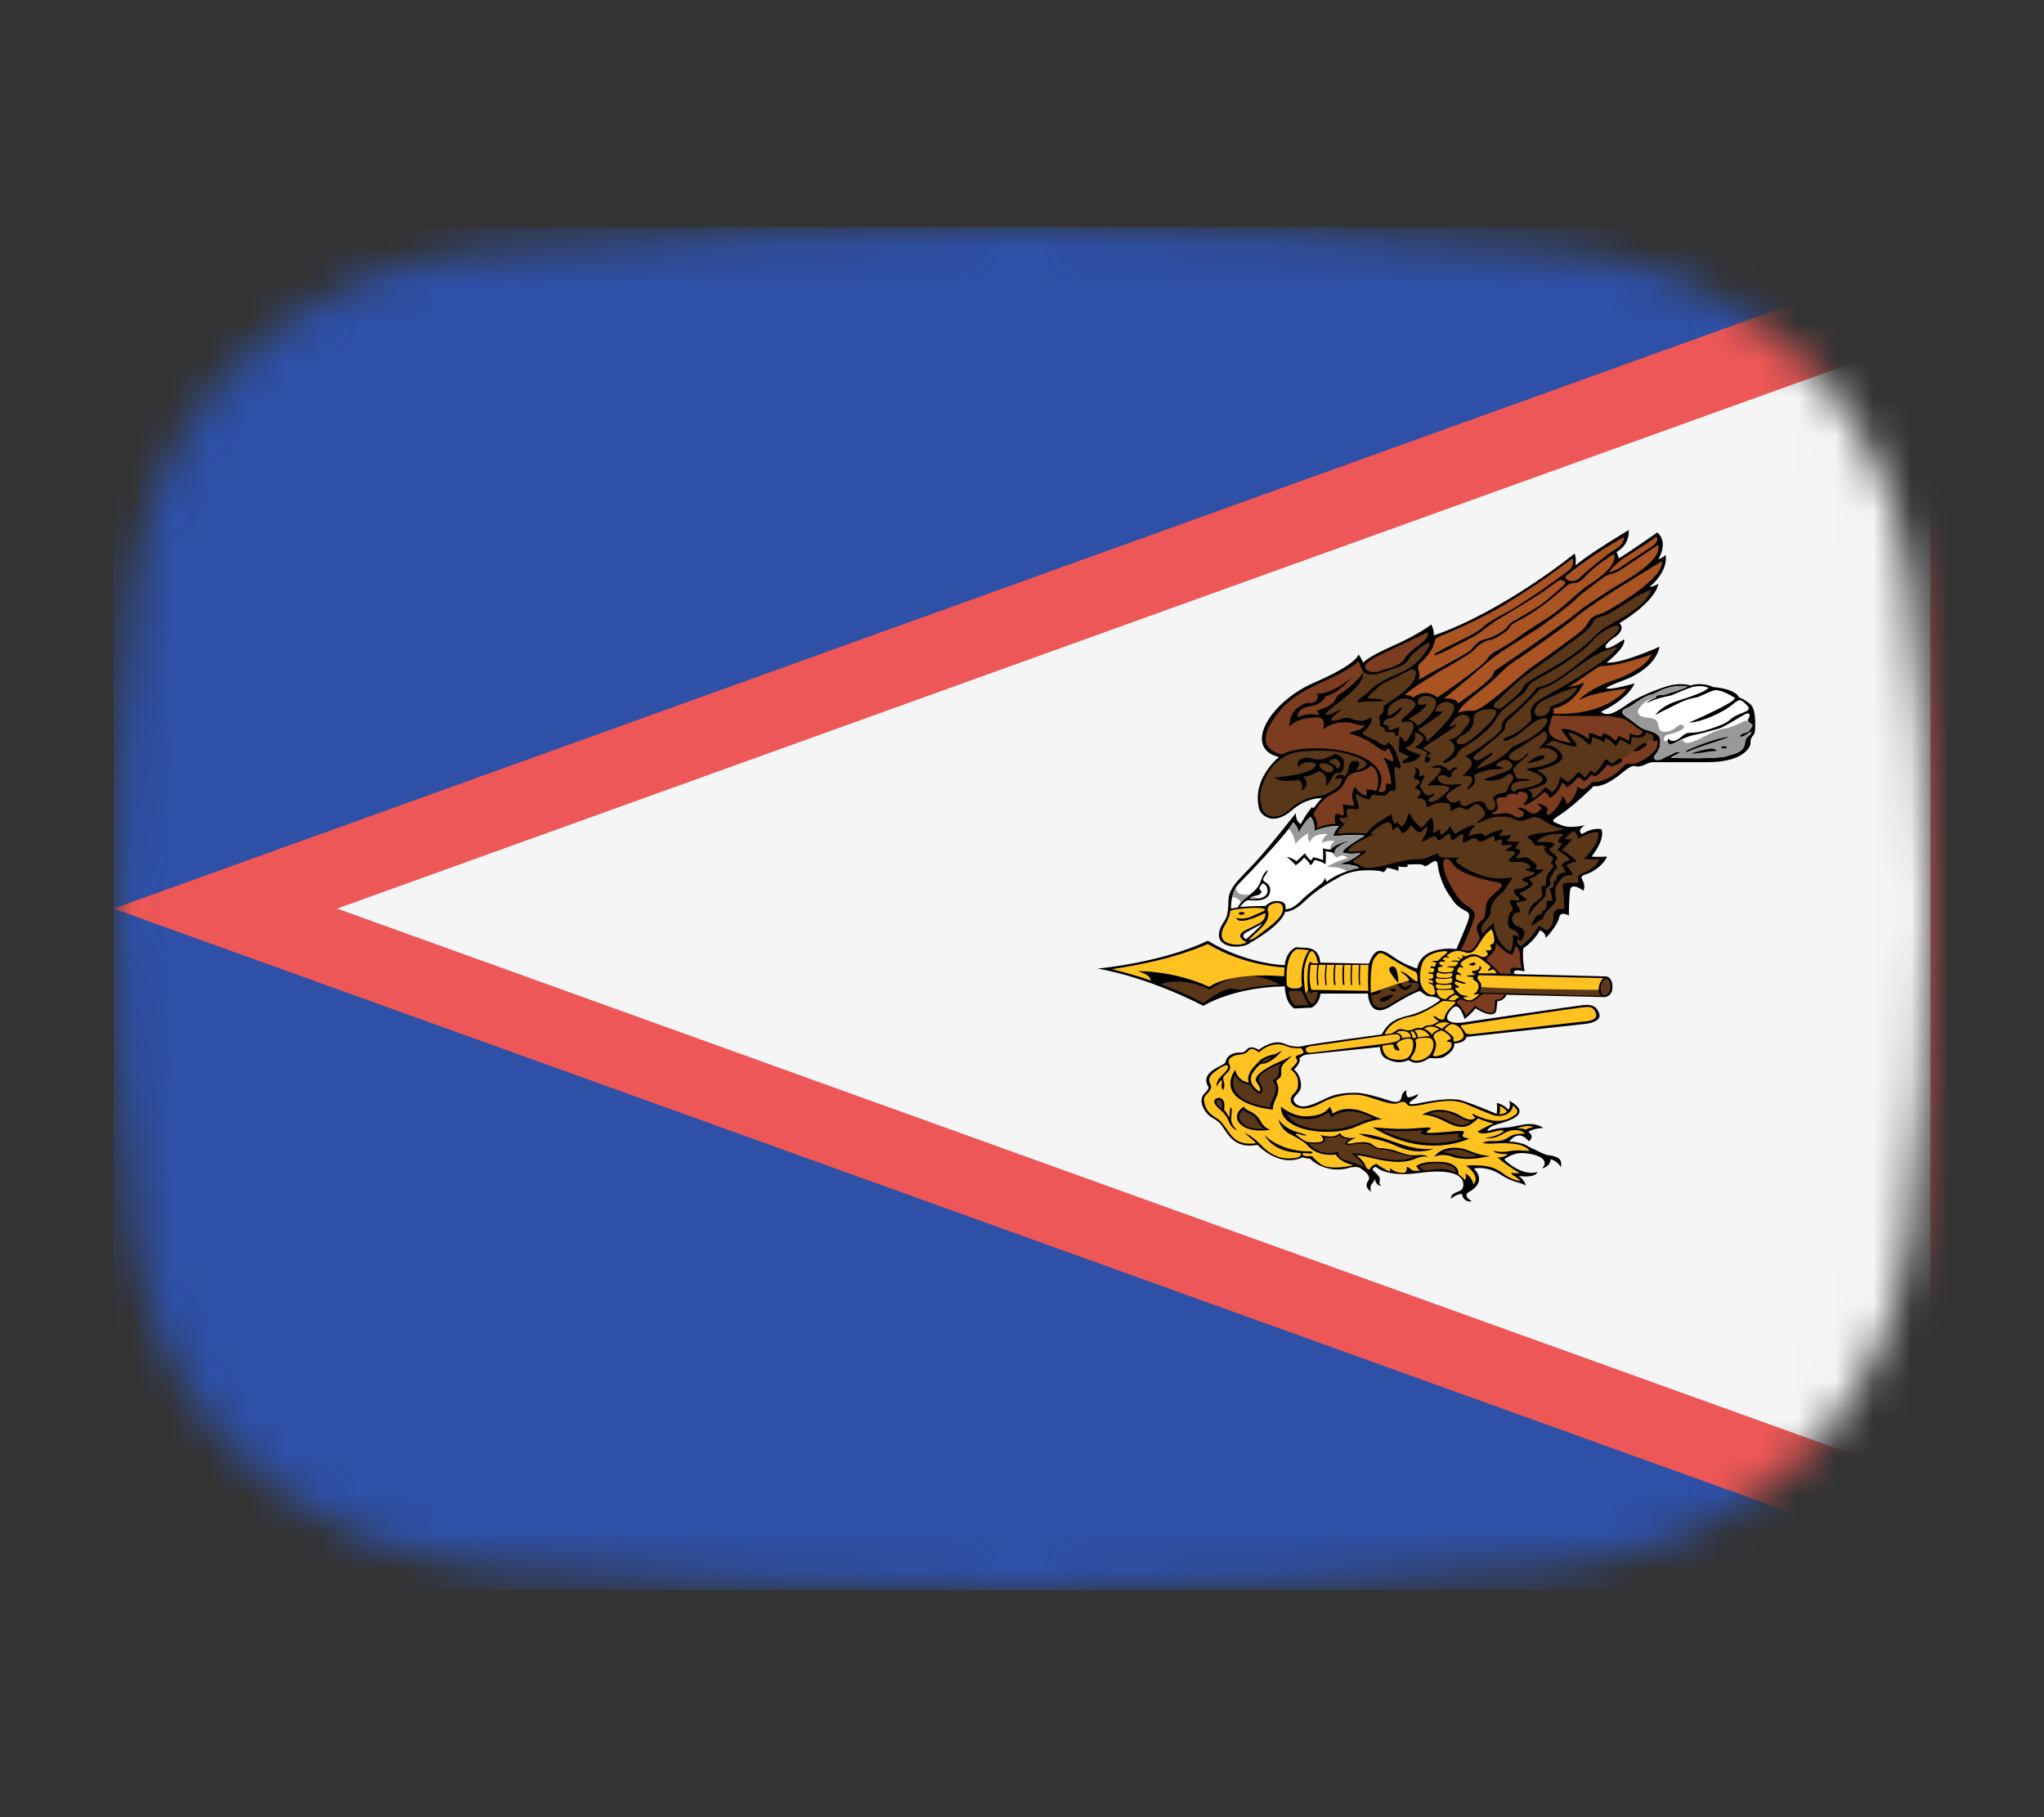 <svg width="54" height="48" viewBox="0 0 54 48" fill="none" xmlns="http://www.w3.org/2000/svg">
<rect x="0" y="0" width="54" height="48" fill="#333333" stroke="none"/>
<mask id="mask0_1_34064" style="mask-type:alpha" maskUnits="userSpaceOnUse" x="3" y="6" width="48" height="36">
<path d="M3.569 15.136C4.167 10.412 8.041 7.002 12.786 6.609C16.641 6.289 21.62 6 27 6C32.38 6 37.359 6.289 41.214 6.609C45.959 7.002 49.833 10.412 50.431 15.136C50.752 17.676 51 20.704 51 24C51 27.296 50.752 30.324 50.431 32.864C49.833 37.587 45.959 40.998 41.214 41.391C37.359 41.711 32.38 42 27 42C21.62 42 16.641 41.711 12.786 41.391C8.041 40.998 4.167 37.587 3.569 32.864C3.248 30.324 3 27.296 3 24C3 20.704 3.248 17.676 3.569 15.136Z" fill="#00D0BF"/>
</mask>
<g mask="url(#mask0_1_34064)">
<rect x="3" y="6" width="48" height="36" fill="#2E50A6"/>
<path d="M52 40.577L5.952 24L52 7.423V40.577Z" fill="#F5F5F5" stroke="#EE5757" stroke-width="2"/>
</g>
<path d="M34.525 25.038C34.889 25.066 34.876 25.427 34.876 25.427L36.166 25.455C36.331 25.006 36.502 25.058 36.816 25.28C37.113 25.491 37.438 25.585 37.438 25.585C37.562 24.94 38.478 25.07 38.478 25.07C38.868 24.138 38.901 24.151 38.669 24.033C38.436 23.915 38.341 23.715 38.341 23.715C38.121 23.449 38.005 23.064 37.98 22.827C37.955 22.591 37.681 22.946 37.631 22.871C37.581 22.797 37.175 22.84 37.175 22.84C37.274 22.946 36.934 22.884 36.934 22.884C36.967 22.908 36.934 23.008 36.934 23.008C36.901 22.964 36.643 22.921 36.643 22.921C36.618 22.977 36.56 23.039 36.56 23.039C36.419 22.977 36.137 22.989 36.137 22.989C35.722 22.983 35.473 23.113 35.357 23.182C35.24 23.25 34.825 23.461 34.485 23.791C34.145 24.12 33.954 24.082 33.954 24.082C33.854 24.449 33.041 24.896 33.041 24.896C32.908 25.014 32.502 25.07 32.294 24.896C32.087 24.722 32.294 24.412 32.294 24.412C32.371 24.267 32.447 24.273 32.455 23.769C32.461 23.428 32.813 23.158 33.174 22.762C33.615 22.277 34.232 21.48 34.232 21.48C34.235 21.725 34.369 21.765 34.369 21.765C34.49 21.515 34.665 21.315 34.665 21.315C34.674 21.336 34.699 21.35 34.699 21.35C34.836 21.164 34.92 21.089 34.92 21.089C34.873 21.07 34.49 21.089 34.133 21.401C33.775 21.713 33.529 21.609 33.529 21.609C33.28 21.529 33.258 21.338 33.258 21.338C33.076 20.556 33.79 19.997 33.79 19.997C32.831 19.768 33.523 18.552 34.712 18.035C35.9 17.518 35.888 17.285 35.888 17.285C35.956 17.364 36.013 17.504 36.013 17.504C36.025 17.494 36.112 17.364 36.797 17.061C37.482 16.758 37.812 16.497 37.812 16.497C37.899 16.665 37.88 16.786 37.88 16.786C39.754 16.129 41.599 14.622 41.599 14.622C41.652 14.748 41.624 14.939 41.624 14.939C41.929 14.657 43.031 14 43.031 14C43.05 14.419 42.705 14.58 42.705 14.58C42.742 14.641 42.764 14.75 42.764 14.75C42.944 14.652 43.785 14.065 43.785 14.065C44.093 14.331 43.812 14.766 43.812 14.766C43.922 14.75 44.002 14.655 44.002 14.655C44.08 15.107 43.579 15.505 43.579 15.505C43.666 15.507 43.812 15.421 43.812 15.421C43.719 15.915 42.782 16.462 42.782 16.462C42.919 16.584 42.788 16.744 42.676 16.817C42.564 16.889 42.365 17.047 42.428 17.112C42.49 17.178 42.904 16.886 42.904 16.886C42.975 17.094 42.443 17.501 42.443 17.501C42.813 17.55 43.844 17.082 43.844 17.082C43.76 17.48 43.371 17.79 42.891 17.97C42.412 18.149 42.437 18.177 42.437 18.177C42.521 18.245 43.184 18.051 43.184 18.051C42.985 18.496 42.294 18.801 42.294 18.801C42.483 18.962 42.742 18.776 43 18.599C43.258 18.422 43.61 18.27 43.999 18.14C44.388 18.009 44.662 18.107 44.662 18.107C44.986 18.005 45.26 18.149 45.26 18.149C45.882 18.2 45.945 18.426 45.945 18.426C46.013 18.443 46.066 18.471 46.225 18.587C46.383 18.704 46.374 19.065 46.368 19.242C46.362 19.419 46.312 19.419 46.281 19.468C46.25 19.517 46.246 19.573 46.246 19.64C46.246 19.708 46.091 20.127 45.129 20.132C44.167 20.136 43.671 20.132 43.671 20.132C43.592 20.132 43.497 20.178 43.497 20.178C43.092 20.379 43.306 20.042 42.825 20.438C42.343 20.834 42.099 20.765 42.099 20.765C42.02 20.86 41.515 21.329 41.227 21.515C40.938 21.702 40.99 21.685 41.242 21.794C41.493 21.902 41.872 21.794 41.872 21.794C41.63 21.955 41.798 22.03 41.798 22.03C42.117 21.835 42.31 21.907 42.31 21.907C42.412 22.185 42.047 22.625 42.047 22.625C42.188 22.643 42.453 22.625 42.453 22.625C42.389 22.812 42.123 23.019 41.928 23.083C41.733 23.146 41.769 23.171 41.827 23.289C41.885 23.407 41.835 23.527 41.835 23.527C41.495 23.291 41.482 23.502 41.482 23.502C41.443 23.782 41.449 24.182 41.449 24.182C41.208 24.061 41.196 24.223 41.196 24.223C41.134 24.477 40.839 24.772 40.839 24.772C40.826 24.614 40.681 24.574 40.681 24.574C40.528 24.869 40.245 25.046 40.245 25.046C40.208 25.3 40.279 25.658 40.279 25.658C40.096 25.62 40.03 25.623 40.001 25.667C39.971 25.71 40.042 25.732 40.042 25.732L42.42 25.791C42.453 25.794 42.594 25.81 42.599 26.068C42.603 26.326 42.391 26.338 42.391 26.338L39.789 26.276C39.789 26.276 39.801 26.347 39.664 26.419C39.528 26.49 39.573 26.338 39.536 26.658C39.498 26.978 38.98 26.633 38.98 26.633C38.897 26.757 38.693 26.919 38.693 26.919C38.577 26.568 38.457 26.459 38.27 26.764C38.083 27.068 38.606 27.015 38.606 27.015C38.606 27.015 41.661 26.565 41.827 26.549C41.993 26.534 42.175 26.543 42.25 26.776C42.325 27.009 41.88 27.046 41.88 27.046L38.747 27.388C38.681 27.574 38.419 27.559 38.419 27.559C38.44 27.736 38.253 27.848 38.158 27.913C38.062 27.978 37.764 27.947 37.764 27.947C37.398 28.195 37.22 28 37.22 28C36.983 28.102 36.834 28.059 36.639 27.975C36.444 27.891 36.461 27.655 36.461 27.655L34.483 27.86C34.39 27.893 34.325 27.955 34.325 27.955C34.396 28.045 34.184 28.254 34.184 28.254C34.243 28.295 34.356 28.409 34.372 28.656C34.389 28.917 34.053 28.961 34.221 29.143C34.389 29.325 34.696 29.174 35.038 29.01C35.38 28.846 35.717 28.867 35.863 28.868C36.009 28.869 36.417 28.972 36.671 29.061C36.924 29.151 37.011 29.098 37.029 28.967C37.046 28.837 37.159 28.799 37.159 28.799C37.128 28.927 37.197 28.985 37.197 28.985C37.295 28.991 37.466 28.896 37.466 28.896C37.45 28.99 37.326 29.05 37.326 29.05C37.077 29.216 37.419 29.155 37.419 29.155C38.101 29.015 38.344 29.029 38.521 29.047C38.699 29.066 39.536 29.422 39.536 29.422C39.567 29.339 39.545 29.131 39.545 29.131C39.76 29.19 39.847 29.313 39.847 29.313C39.928 29.224 39.875 29.075 39.875 29.075C40.566 29.462 39.732 29.637 39.511 29.711C39.29 29.786 39.293 29.877 39.293 29.877C39.477 29.819 39.604 29.797 39.757 29.786C39.909 29.774 39.856 29.784 40.221 29.711C40.585 29.639 40.772 29.793 40.772 29.793C40.467 29.809 40.376 29.9 40.376 29.9C40.569 30.033 40.386 30.145 40.386 30.145C40.109 29.795 39.872 30.159 39.872 30.159C39.967 30.145 40.246 30.203 40.325 30.253C40.386 30.292 40.53 30.363 40.709 30.445C40.962 30.562 40.915 30.487 41.111 30.562C41.307 30.636 41.232 30.825 41.232 30.825C41.148 30.671 40.968 30.618 40.968 30.618C40.952 30.825 40.743 30.86 40.743 30.86C40.999 30.576 40.448 30.452 40.19 30.457C39.931 30.462 39.738 30.627 39.738 30.627C40.258 31.114 40.619 30.955 40.619 30.955C40.554 31.132 40.124 31.062 40.124 31.062C40.323 31.214 40.302 31.321 40.302 31.321C40.196 31.219 40.021 31.27 39.648 31.028C39.275 30.785 38.941 30.865 38.941 30.865C39.306 31.254 38.808 31.484 38.808 31.484C38.624 31.589 38.885 31.731 38.885 31.731C38.655 31.773 38.624 31.543 38.624 31.543C38.502 31.519 38.328 31.666 38.328 31.666C38.341 31.428 38.652 31.547 38.661 31.3C38.671 31.053 38.372 30.862 37.491 30.983C36.61 31.105 36.352 30.823 36.352 30.823C36.277 30.825 36.261 30.899 36.261 30.899C36.408 31.039 36.473 31.098 36.448 31.195C36.423 31.293 36.495 31.326 36.495 31.326C36.333 31.317 36.321 31.123 36.321 31.123C36.318 31.203 36.283 31.209 36.23 31.293C36.177 31.377 36.227 31.484 36.227 31.484C36.159 31.424 36.034 31.352 36.153 31.179C36.244 31.046 35.963 30.876 35.963 30.876C35.854 30.765 35.564 30.869 35.564 30.869C34.964 30.988 34.612 30.608 34.612 30.608C34.543 30.608 34.413 30.571 34.413 30.571C33.778 30.855 33.221 30.24 33.221 30.24C32.741 30.331 32.523 30.101 32.377 29.875C32.231 29.648 32.203 29.63 32.01 29.514C31.817 29.397 31.636 29.067 31.814 28.894C31.968 28.742 31.923 28.707 31.923 28.707C31.674 28.289 32.367 28.154 32.379 28.054C32.397 27.908 32.542 27.815 32.698 27.806C32.853 27.797 32.853 27.811 32.956 27.706C33.059 27.601 33.255 27.731 33.255 27.731C33.295 27.701 33.638 27.435 33.943 27.573C34.248 27.71 34.5 27.613 34.5 27.613C34.715 27.566 36.498 27.324 36.498 27.324C36.613 27.151 36.694 26.944 37.186 26.832C37.678 26.72 38.051 26.415 38.051 26.415C37.964 26.322 37.818 26.327 37.743 26.317C37.668 26.308 37.513 26.175 37.513 26.175C37.422 26.215 37.376 26.195 36.731 26.587C36.156 26.938 36.139 26.243 36.139 26.243L34.883 26.245C34.861 26.511 34.659 26.615 34.659 26.615L34.201 26.639C33.946 26.503 33.943 26.054 33.943 26.054C32.561 26.075 31.792 26.569 31.792 26.569C30.226 25.767 29 25.586 29 25.586C30.902 25.378 31.907 24.849 31.907 24.849C32.956 25.479 33.943 25.495 33.943 25.495C33.98 25.115 34.235 25.022 34.235 25.022L34.525 25.038Z" fill="black"/>
<path d="M32.264 28.193C31.866 28.426 31.938 28.554 31.973 28.625C32.008 28.698 32.012 28.768 31.904 28.877C31.796 28.986 31.807 29.023 31.807 29.023C31.823 29.41 32.097 29.492 32.211 29.586C32.306 29.666 32.469 29.914 32.469 29.914C32.672 30.206 32.888 30.209 33.047 30.209C33.207 30.209 33.193 30.196 33.112 30.124C33.035 30.056 32.875 29.925 32.875 29.925C33.089 30 33.292 30.223 33.292 30.223C33.696 30.665 34.068 30.607 34.232 30.585C34.396 30.564 34.367 30.469 34.367 30.469C34.358 30.453 34.199 30.441 34.199 30.441C33.593 30.383 33.411 29.986 33.411 29.986C33.776 30.345 34.349 30.418 34.525 30.411C34.701 30.404 34.691 30.455 34.654 30.464C34.616 30.473 34.562 30.464 34.481 30.458C34.4 30.452 34.4 30.472 34.419 30.506C34.438 30.54 34.514 30.544 34.61 30.54C34.707 30.537 34.629 30.547 34.88 30.742C35.13 30.936 35.754 30.779 35.754 30.779C35.351 30.679 35.295 30.497 35.295 30.497C34.747 30.561 34.525 30.233 34.525 30.233C34.427 30.135 34.134 29.983 34.134 29.983C33.825 29.851 33.776 29.57 33.776 29.57C33.863 29.694 34.033 29.837 34.248 29.896C34.462 29.955 34.523 29.987 34.523 29.987C34.42 30.002 34.36 29.968 34.36 29.968C34.145 29.905 34.266 29.993 34.266 29.993C34.503 30.181 34.568 30.167 34.568 30.167C35.189 30.232 34.881 29.983 34.881 29.983C35.323 30.088 35.396 29.923 35.396 29.923C35.488 30.117 35.823 30.047 35.823 30.047C35.378 30.262 35.715 30.201 35.715 30.201C36.165 30.116 36.253 30.231 36.253 30.231C36.375 30.344 36.498 30.328 36.498 30.328C36.498 30.328 36.579 30.331 36.75 30.365C36.922 30.399 37.183 30.545 37.432 30.514C37.681 30.483 37.721 30.561 37.721 30.561C37.675 30.545 37.566 30.529 37.373 30.615C37.18 30.701 36.847 30.729 36.361 30.615C35.876 30.501 35.838 30.515 35.838 30.515C35.953 30.601 36.056 30.722 36.078 30.806C36.1 30.89 36.184 30.894 36.184 30.894C36.218 30.787 36.364 30.741 36.364 30.741C36.46 30.829 36.716 30.946 36.716 30.946C36.744 30.887 36.716 30.847 36.716 30.847C36.903 31.025 37.121 30.971 37.121 30.971C37.18 30.929 37.161 30.829 37.161 30.829C37.236 30.827 37.248 30.873 37.301 30.908C37.354 30.943 37.522 30.92 37.522 30.92C37.46 30.894 37.416 30.799 37.416 30.799C37.662 30.629 38.194 30.703 38.194 30.703C38.579 30.771 38.531 31.022 38.531 31.022C38.608 31.06 38.711 31.176 38.711 31.176C38.744 31.088 38.714 30.998 38.714 30.998C38.89 31.082 38.928 31.287 38.928 31.287C39.131 31.054 38.733 30.792 38.733 30.792C38.926 30.767 39.139 30.785 39.268 30.803C39.398 30.822 39.583 30.89 39.734 31.015C39.885 31.141 40.155 31.2 40.155 31.2C40.147 31.148 40.003 31.06 39.97 31.041C39.938 31.022 39.924 30.977 39.924 30.977C40.056 31 40.148 30.989 40.148 30.989C39.682 30.704 39.566 30.569 39.566 30.569C39.74 30.591 39.836 30.483 39.836 30.483C39.469 30.491 39.457 30.396 39.457 30.396C39.502 30.409 39.668 30.449 39.888 30.406C40.107 30.363 40.412 30.407 40.412 30.407C40.254 30.152 39.639 30.195 39.443 30.206C39.247 30.216 39.17 30.191 39.17 30.191C39.202 30.176 39.234 30.143 39.388 30.142C39.542 30.141 39.693 30.154 39.867 30.034C40.042 29.913 40.281 29.953 40.281 29.953C40.223 29.838 39.947 29.798 39.704 29.953C39.461 30.108 39.241 30.059 39.241 30.059C39.625 30.004 39.737 29.869 39.737 29.869C39.621 29.841 39.557 29.879 39.327 29.924C39.096 29.969 39.034 29.89 39.034 29.89C39.287 29.739 39.463 29.678 39.463 29.678C39.248 29.633 39.048 29.541 39.048 29.541C38.824 29.752 38.65 29.871 38.221 29.646C37.791 29.42 37.567 29.447 37.567 29.447C37.944 29.223 38.333 29.32 38.615 29.489C38.897 29.658 38.978 29.52 38.978 29.52C38.889 29.464 38.901 29.416 38.901 29.416C39.586 29.765 39.883 29.548 40.034 29.445C40.186 29.343 39.966 29.206 39.966 29.206C39.951 29.428 39.671 29.529 39.451 29.455C39.231 29.38 39.028 29.285 38.711 29.153C38.395 29.021 37.998 29.09 37.629 29.167C37.26 29.245 37.212 29.208 37.179 29.178C37.146 29.149 37.127 29.059 36.938 29.136C36.749 29.214 36.309 29.007 36.035 28.942C35.762 28.877 35.313 28.913 34.925 29.125C34.538 29.338 34.346 29.285 34.23 29.233C34.114 29.18 34.041 29.034 34.166 28.903C34.291 28.773 34.301 28.737 34.291 28.549C34.28 28.361 34.095 28.249 34.095 28.249C34.266 28.074 34.307 28.035 34.249 27.959C34.191 27.883 34.282 27.884 34.38 27.841C34.477 27.797 34.434 27.791 34.411 27.734C34.388 27.676 34.332 27.686 34.332 27.686C34.106 27.695 33.981 27.633 33.981 27.633C33.607 27.46 33.259 27.796 33.259 27.796C33.046 27.633 32.998 27.738 32.96 27.779C32.923 27.819 32.848 27.847 32.749 27.857C32.658 27.865 32.521 27.9 32.474 27.985C32.474 27.985 32.432 28.053 32.484 28.128C32.484 28.128 32.542 28.215 32.436 28.321C32.331 28.427 32.293 28.453 32.326 28.553C32.359 28.653 32.349 28.73 32.309 28.795C32.309 28.795 32.261 28.739 32.273 28.671C32.285 28.602 32.285 28.562 32.27 28.525C32.27 28.525 32.166 28.628 32.147 28.701C32.147 28.701 32.103 28.588 32.254 28.436C32.405 28.285 32.474 28.21 32.432 28.151C32.401 28.108 32.29 28.178 32.264 28.193Z" fill="#FFC221"/>
<path d="M32.693 29.863C32.693 29.863 32.504 29.719 32.526 29.518C32.549 29.318 32.546 29.293 32.525 29.251C32.525 29.251 32.49 29.271 32.491 29.349C32.492 29.422 32.482 29.498 32.475 29.512C32.475 29.512 32.377 29.346 32.338 29.315C32.338 29.315 32.371 29.141 32.317 29.066C32.263 28.992 32.211 28.987 32.149 29.011C32.063 29.043 31.998 29.122 32.286 29.358C32.286 29.358 32.394 29.444 32.468 29.633C32.543 29.823 32.668 29.852 32.693 29.863ZM33.628 29.309C33.628 29.309 33.614 29.195 33.716 28.995C33.817 28.795 33.756 28.646 33.733 28.596C33.711 28.546 33.697 28.565 33.799 28.479C33.926 28.373 33.751 28.239 33.958 28.053C33.958 28.053 34.095 27.936 34.126 27.888C34.126 27.888 33.907 28.006 33.763 28.065C33.62 28.124 33.072 28.392 33.193 28.573C33.313 28.753 33.301 28.762 33.282 28.837C33.282 28.837 32.956 28.664 33.07 28.385C33.07 28.385 33.122 28.272 33.259 28.145C33.384 28.03 33.309 28.17 33.562 28.026C33.562 28.026 33.763 27.906 33.869 27.745C33.869 27.745 33.736 27.829 33.688 27.843C33.688 27.843 33.396 27.895 33.278 28.02C33.159 28.144 32.908 28.36 32.993 28.6C32.993 28.6 32.701 28.565 32.634 28.26C32.634 28.26 32.093 28.928 33.23 29.239C33.23 29.239 33.438 29.294 33.628 29.309Z" fill="black"/>
<path d="M38.63 27.076C39.055 27.012 41.516 26.64 41.74 26.617C41.984 26.592 42.078 26.56 42.159 26.757C42.25 26.98 41.823 26.984 41.823 26.984L38.888 27.316C38.745 27.333 38.712 27.278 38.712 27.278C38.687 27.231 38.638 27.169 38.604 27.128C38.604 27.128 38.565 27.086 38.63 27.076Z" fill="#FFC221"/>
<path d="M32.62 28.411C32.62 28.411 32.302 29.079 33.55 29.245C33.55 29.245 33.554 29.17 33.603 29.065C33.653 28.961 33.762 28.749 33.659 28.611C33.557 28.474 33.743 28.546 33.772 28.366C33.8 28.187 33.753 28.213 33.84 28.096C33.84 28.096 33.448 28.238 33.298 28.411C33.149 28.583 33.501 28.714 33.292 28.902C33.292 28.902 33.118 28.839 33.015 28.651C33.015 28.651 32.772 28.655 32.62 28.411Z" fill="#5A3719"/>
<path d="M33.84 29.232C33.84 29.232 34.148 29.499 34.515 29.487C34.883 29.476 35.038 29.378 35.132 29.232C35.132 29.232 35.203 29.345 35.203 29.42C35.203 29.42 35.521 29.156 36.069 29.385C36.616 29.613 36.448 29.55 36.57 29.566C36.57 29.566 36.337 29.525 35.804 29.769C35.256 30.02 33.828 29.934 33.84 29.232Z" fill="black"/>
<path d="M33.33 28.052C33.33 28.052 33.468 28.073 33.606 27.917C33.606 27.917 33.42 27.952 33.33 28.052ZM32.283 29.294C32.283 29.294 32.025 29.091 32.19 29.052C32.19 29.052 32.308 29.033 32.283 29.294Z" fill="#5A3719"/>
<path d="M37.889 30.561C37.889 30.561 38.026 30.317 38.422 30.317C38.817 30.317 38.864 30.498 39.362 30.533C39.362 30.533 38.764 30.702 38.347 30.547C38.129 30.466 37.933 30.534 37.889 30.561Z" fill="black"/>
<path d="M33.977 29.41C33.977 29.41 34.568 29.769 35.094 29.38C35.094 29.38 35.138 29.422 35.175 29.517C35.175 29.517 35.574 29.133 36.286 29.548C36.286 29.548 36.199 29.538 35.863 29.683C35.426 29.872 34.332 29.995 33.977 29.41Z" fill="#5A3719"/>
<path d="M36.258 29.774C36.258 29.774 36.825 29.84 37.304 29.811C37.599 29.794 37.917 29.74 37.759 29.84C37.6 29.939 37.678 29.948 38.356 29.886C39.035 29.823 38.35 30.014 38.817 30.074C38.817 30.074 37.685 30.652 36.258 29.774Z" fill="black"/>
<path d="M37.746 29.413C37.746 29.413 38.079 29.291 38.387 29.436C38.696 29.58 38.649 29.592 38.854 29.613C38.854 29.613 38.711 29.818 38.372 29.653C38.033 29.487 37.943 29.455 37.746 29.413ZM38.117 30.435C38.117 30.435 38.443 30.272 38.805 30.442C38.85 30.463 38.948 30.504 39.041 30.524C39.041 30.524 38.764 30.61 38.481 30.521C38.363 30.485 38.269 30.456 38.117 30.435ZM36.501 29.851C36.501 29.851 37.23 29.918 37.625 29.839C37.625 29.839 37.167 30.06 38.316 29.958C38.316 29.958 38.571 29.93 38.54 29.969C38.509 30.009 38.49 30.039 38.614 30.076C38.615 30.077 37.762 30.459 36.501 29.851Z" fill="#5A3719"/>
<path d="M32.862 29.232C32.862 29.232 32.869 29.288 33.031 29.36C33.192 29.432 33.28 29.562 33.314 29.632C33.348 29.701 33.431 29.806 33.564 29.839C33.564 29.839 32.993 29.959 32.737 29.662C32.737 29.662 32.544 29.448 32.856 29.232" fill="black"/>
<path d="M37.357 30.549C37.357 30.549 37.13 30.535 36.822 30.428C36.514 30.321 36.433 30.412 36.258 30.282C36.084 30.151 35.733 30.233 35.667 30.242C35.602 30.251 35.415 30.242 35.648 30.09C35.648 30.09 35.462 30.086 35.39 29.993C35.39 29.993 35.306 30.074 34.992 30.044C34.992 30.044 35.132 30.264 34.568 30.201C34.568 30.201 34.736 30.396 34.939 30.435C35.141 30.475 35.225 30.462 35.356 30.424C35.356 30.424 35.319 30.594 35.58 30.659C35.841 30.724 35.894 30.775 36.028 30.829C36.028 30.829 36.047 30.72 35.698 30.466C35.698 30.466 35.885 30.456 36.153 30.521C36.42 30.587 37.027 30.743 37.357 30.549ZM37.498 30.81C37.498 30.81 37.554 30.941 37.727 30.911C37.899 30.882 38.182 30.831 38.456 30.971C38.456 30.971 38.503 30.738 37.953 30.722C37.953 30.722 37.608 30.741 37.498 30.81ZM32.842 29.315C32.842 29.315 32.63 29.489 32.822 29.67C32.998 29.835 33.268 29.82 33.398 29.816C33.398 29.816 33.32 29.771 33.252 29.669C33.183 29.566 33.181 29.497 33.037 29.431C32.888 29.363 32.87 29.345 32.842 29.315ZM32.62 28.411C32.62 28.411 32.302 29.079 33.55 29.245C33.55 29.245 33.554 29.17 33.603 29.066C33.653 28.961 33.762 28.749 33.659 28.611C33.557 28.474 33.743 28.546 33.772 28.367C33.8 28.187 33.753 28.213 33.84 28.096C33.84 28.096 33.448 28.238 33.298 28.411C33.149 28.583 33.501 28.714 33.292 28.902C33.292 28.902 33.118 28.84 33.015 28.651C33.015 28.651 32.772 28.655 32.62 28.411Z" fill="#5A3719"/>
<path d="M35.901 29.953C35.901 29.953 36.162 29.911 36.828 30.161C37.494 30.41 37.771 30.347 37.871 30.34C37.871 30.34 37.495 30.536 36.913 30.28C36.399 30.053 36.364 30.14 35.901 29.953Z" fill="black"/>
<path d="M40.07 29.804C40.07 29.804 40.222 29.799 40.311 29.84C40.311 29.84 40.369 29.791 40.508 29.776C40.508 29.776 40.417 29.684 40.07 29.804ZM39.615 29.435C39.615 29.435 39.767 29.428 39.813 29.355C39.813 29.355 39.736 29.257 39.619 29.211C39.619 29.211 39.643 29.315 39.615 29.435ZM34.497 27.733C34.497 27.733 34.469 27.659 34.627 27.635C34.786 27.612 36.861 27.316 36.861 27.316C36.861 27.316 36.971 27.316 36.987 27.388C37.004 27.466 36.974 27.525 36.473 27.584C35.972 27.642 34.649 27.808 34.649 27.808C34.649 27.808 34.509 27.831 34.497 27.733Z" fill="#FFC221"/>
<path d="M36.521 27.644C36.521 27.644 36.521 27.937 36.82 27.981C37.11 28.023 37.209 27.963 37.287 27.81C37.307 27.77 37.396 27.463 37.267 27.44C37.217 27.431 37.127 27.436 37.062 27.463C36.962 27.506 36.87 27.556 36.903 27.606C36.973 27.713 36.987 27.738 36.961 27.746C36.889 27.767 36.836 27.704 36.822 27.661C36.804 27.606 36.861 27.571 36.666 27.6C36.586 27.612 36.521 27.61 36.521 27.644Z" fill="#FFC221"/>
<path d="M37.764 27.418C37.916 27.436 37.905 27.759 37.722 27.905C37.526 28.062 37.338 28.006 37.338 28.006C37.239 27.964 37.251 27.978 37.328 27.861C37.401 27.751 37.435 27.602 37.394 27.499C37.382 27.466 37.417 27.44 37.468 27.429C37.468 27.429 37.606 27.4 37.764 27.418Z" fill="#FFC221"/>
<path d="M37.897 27.447C37.897 27.447 38.006 27.584 37.87 27.836C37.87 27.836 37.809 27.911 37.944 27.9C38.079 27.889 38.38 27.745 38.349 27.56C38.349 27.56 38.339 27.515 38.26 27.519C38.181 27.524 38.245 27.476 38.278 27.467C38.312 27.457 38.414 27.419 38.148 27.248C38.148 27.248 38.104 27.208 38.052 27.224C38.012 27.237 37.87 27.296 37.87 27.378C37.87 27.412 37.897 27.447 37.897 27.447Z" fill="#FFC221"/>
<path d="M38.188 27.214C38.188 27.214 38.401 27.367 38.4 27.412C38.399 27.457 38.38 27.519 38.436 27.513C38.492 27.508 38.723 27.459 38.659 27.307C38.596 27.154 38.533 27.101 38.426 27.064C38.319 27.026 38.292 27.077 38.201 27.146C38.201 27.146 38.134 27.186 38.188 27.214ZM37.038 27.429C37.038 27.429 37.073 27.316 36.882 27.274C36.882 27.274 36.963 27.207 37.125 27.243C37.285 27.279 37.268 27.384 37.267 27.398C37.267 27.398 37.141 27.394 37.038 27.429ZM37.453 27.403C37.453 27.403 37.674 27.364 37.772 27.377C37.772 27.377 37.663 27.133 37.369 27.216C37.369 27.216 37.474 27.335 37.453 27.403ZM37.831 27.342C37.831 27.342 37.831 27.268 38.019 27.193C38.019 27.193 37.928 27.108 37.801 27.116C37.656 27.125 37.627 27.178 37.627 27.178C37.627 27.178 37.785 27.233 37.831 27.342ZM37.905 27.088C37.905 27.088 38.021 27.117 38.094 27.179C38.094 27.179 38.204 27.059 38.297 27.033C38.297 27.033 38.114 26.936 37.905 27.088Z" fill="#FFC221"/>
<path d="M31.795 26.501C31.795 26.501 32.308 26.066 32.595 26.119C32.882 26.171 32.738 26.135 33.053 26.086C33.367 26.037 33.691 26.005 33.821 26.021C33.821 26.021 33.442 25.748 32.763 25.753C32.763 25.753 32.284 25.918 31.954 26.137C31.954 26.137 31.319 25.783 30.662 25.995C30.662 25.995 31.375 26.254 31.795 26.501Z" fill="#5A3719"/>
<path d="M37.247 27.253L37.332 27.239C37.332 27.239 37.477 27.418 37.372 27.42C37.29 27.421 37.323 27.394 37.307 27.342C37.292 27.29 37.264 27.267 37.247 27.253ZM36.602 27.267C36.602 27.267 36.551 27.331 36.648 27.316C36.765 27.298 36.742 27.32 36.872 27.233C36.872 27.233 36.951 27.148 37.099 27.201C37.099 27.201 37.223 27.241 37.324 27.192C37.426 27.144 37.449 27.147 37.503 27.152C37.558 27.156 37.554 27.168 37.627 27.115C37.7 27.062 37.825 27.103 37.905 27.036C37.984 26.97 38.084 27.026 37.905 26.898C37.905 26.898 37.867 26.86 37.871 26.829C37.871 26.829 37.939 26.849 37.994 26.898C38.048 26.947 38.138 26.932 38.154 26.923C38.154 26.923 38.163 26.764 38.322 26.617C38.481 26.47 38.482 26.459 38.389 26.457C38.296 26.456 38.138 26.42 38.086 26.457C38.033 26.495 37.567 26.8 37.296 26.851C37.026 26.902 36.777 26.979 36.602 27.267ZM29.377 25.598C29.377 25.598 30.208 25.812 30.394 25.902C30.394 25.902 30.439 25.763 30.061 25.654C30.061 25.654 30.979 25.626 31.95 26.067C31.95 26.067 32.418 25.666 33.924 25.79C33.924 25.79 33.927 25.657 33.938 25.555C33.938 25.555 32.879 25.524 31.908 24.934C31.908 24.933 31.039 25.361 29.377 25.598ZM33.996 25.999C33.938 25.149 34.263 25.073 34.263 25.073C34.263 25.073 34.417 25.074 34.583 25.1C34.583 25.1 34.325 25.406 34.394 26.013C34.394 26.013 34.421 26.111 34.203 26.111C33.989 26.111 33.996 25.999 33.996 25.999Z" fill="#FFC221"/>
<path d="M34.218 26.561C34.218 26.561 34.06 26.4 34.043 26.213C34.043 26.213 34.039 26.165 34.199 26.17C34.359 26.174 34.38 26.154 34.419 26.247C34.457 26.338 34.558 26.529 34.583 26.55L34.218 26.561Z" fill="#5A3719"/>
<path d="M34.559 26.137C34.544 26.026 34.539 25.931 34.541 25.814C34.552 25.34 34.63 25.383 34.661 25.442L34.824 25.445C34.824 25.445 34.705 24.91 34.566 25.223C34.43 25.529 34.44 25.729 34.456 25.971C34.466 26.111 34.484 26.198 34.5 26.25L34.559 26.137Z" fill="#FFC221"/>
<path d="M36.389 26.138C36.389 26.138 36.702 26.186 36.223 26.3C36.223 26.3 36.246 26.88 36.812 26.474C36.812 26.474 37.147 26.26 37.379 26.173C37.379 26.173 37.496 26.133 37.482 26.045C37.482 26.045 37.491 25.942 37.37 25.962C37.37 25.962 37.274 25.965 37.212 25.942C37.212 25.942 37.145 25.863 37.1 25.894C37.055 25.924 36.949 25.907 37.032 26.007C37.114 26.107 37.139 26.081 37.18 26.052C37.22 26.023 37.399 25.952 37.234 26.1C37.069 26.248 36.94 26.018 36.887 25.976L36.389 26.138ZM34.824 26.204L34.684 26.201C34.684 26.201 34.61 26.313 34.559 26.137L34.5 26.25C34.5 26.25 34.672 26.872 34.824 26.204Z" fill="#5A3719"/>
<path d="M34.626 25.486C34.626 25.486 34.556 25.893 34.645 26.145L36.15 26.173C36.15 26.173 36.131 25.881 36.154 25.487H35.94C35.94 25.487 35.911 25.814 35.938 26.016L35.903 26.017C35.903 26.017 35.876 25.733 35.905 25.487H35.728C35.728 25.487 35.699 25.789 35.722 26.019H35.689C35.689 26.019 35.664 25.754 35.693 25.487H35.519C35.519 25.487 35.487 25.761 35.521 26.015L35.479 26.015C35.479 26.015 35.444 25.737 35.481 25.487H35.288C35.288 25.487 35.241 25.743 35.286 26.018H35.247C35.247 26.018 35.203 25.755 35.251 25.487H35.058C35.058 25.487 35.012 25.777 35.052 26.018H35.014C35.014 26.018 34.983 25.737 35.025 25.487H34.844C34.844 25.487 34.797 25.732 34.836 26.018H34.797C34.797 26.018 34.767 25.805 34.805 25.487H34.626V25.486ZM36.216 26.229C36.216 26.229 36.174 25.493 36.316 25.303C36.457 25.114 36.486 25.151 36.726 25.303C36.967 25.456 37.278 25.62 37.328 25.639C37.378 25.657 37.449 25.676 37.449 25.81C37.449 25.943 37.473 25.983 37.266 25.816C37.235 25.791 37.138 25.702 37.068 25.68C36.882 25.62 37.112 25.721 37.179 25.816C37.235 25.896 37.278 25.887 37.133 25.924C36.988 25.962 36.486 26.13 36.216 26.229Z" fill="#FFC221"/>
<path d="M36.742 25.702C36.742 25.702 36.633 25.564 36.772 25.533C36.911 25.501 36.921 25.75 36.945 25.901C36.968 26.051 36.77 25.749 36.742 25.702ZM36.54 26.343C36.54 26.343 36.378 26.403 36.484 26.455C36.59 26.508 36.889 26.259 36.786 26.276C36.683 26.292 36.54 26.343 36.54 26.343ZM36.76 26.116C36.76 26.116 36.903 26.102 36.875 26.164C36.847 26.226 36.795 26.186 36.774 26.173C36.752 26.159 36.651 26.124 36.76 26.116Z" fill="black"/>
<path d="M37.522 25.924C37.522 25.924 37.56 26.204 37.801 26.275C37.801 26.275 37.94 26.31 37.911 26.187C37.911 26.187 37.887 26.084 37.868 26.042C37.848 25.999 37.751 25.972 37.741 25.967C37.731 25.962 37.718 25.933 37.785 25.955C37.851 25.977 37.861 25.979 37.856 25.932C37.851 25.886 37.812 25.904 37.751 25.875C37.727 25.863 37.754 25.848 37.778 25.853C37.803 25.858 37.862 25.876 37.864 25.78C37.864 25.78 37.877 25.727 37.803 25.723C37.723 25.718 37.73 25.683 37.755 25.677C37.779 25.672 37.863 25.73 37.886 25.634C37.91 25.537 37.771 25.593 37.79 25.542C37.809 25.492 37.907 25.571 37.915 25.511C37.923 25.453 38.003 25.428 37.867 25.409C37.803 25.4 37.862 25.372 37.935 25.382C38.012 25.393 38.059 25.297 38.103 25.266C38.148 25.235 38.4 25.084 38.064 25.134C37.728 25.184 37.629 25.347 37.607 25.379C37.585 25.412 37.492 25.605 37.522 25.924Z" fill="#FFC221"/>
<path d="M38.305 26.141C38.349 26.133 38.389 26.144 38.404 26.174C38.459 26.288 38.332 26.247 38.262 26.331C38.191 26.415 38.189 26.398 38.09 26.369C37.99 26.339 37.953 26.188 37.953 26.188C37.942 26.142 37.985 26.138 38.036 26.144C38.036 26.144 38.201 26.161 38.305 26.141ZM37.941 26.081C37.941 26.081 37.948 26.114 38.005 26.119C38.062 26.124 38.228 26.138 38.327 26.106C38.327 26.106 38.363 26.099 38.347 26.035C38.347 26.035 38.345 25.993 38.257 26.01C38.168 26.027 38.039 26.01 37.997 26.001C37.954 25.992 37.919 26.002 37.941 26.081ZM37.928 25.877C37.928 25.877 37.925 25.966 38.014 25.977C38.103 25.989 38.214 25.988 38.261 25.979C38.296 25.972 38.359 25.959 38.364 25.907C38.37 25.855 38.384 25.817 38.274 25.844C38.164 25.871 38.032 25.853 38.018 25.85C38.005 25.847 37.93 25.824 37.928 25.877ZM37.968 25.698C37.968 25.698 37.946 25.739 37.95 25.778C37.953 25.817 38.017 25.83 38.133 25.831C38.249 25.833 38.353 25.816 38.36 25.777C38.368 25.738 38.396 25.693 38.304 25.707C38.213 25.721 38.098 25.725 38.052 25.706C38.007 25.688 37.976 25.681 37.968 25.698Z" fill="#FFC221"/>
<path d="M42.234 26.149C42.234 26.149 42.233 26.23 42.297 26.31L39.071 26.217C39.071 26.217 39.118 26.188 39.13 26.062L42.234 26.149Z" fill="#5A3719"/>
<path d="M37.994 25.565C37.994 25.565 37.966 25.646 38.024 25.663C38.082 25.679 38.182 25.697 38.314 25.676C38.314 25.676 38.38 25.681 38.403 25.61C38.426 25.539 38.423 25.579 38.236 25.542C38.236 25.542 38.177 25.524 38.348 25.524C38.348 25.524 38.444 25.527 38.458 25.511C38.473 25.494 38.599 25.394 38.435 25.4C38.271 25.407 38.352 25.372 38.435 25.372C38.518 25.372 38.544 25.389 38.571 25.362C38.598 25.336 38.573 25.354 38.529 25.309C38.484 25.264 38.515 25.277 38.547 25.302C38.579 25.326 38.599 25.334 38.635 25.302C38.672 25.27 38.607 25.224 38.635 25.229C38.663 25.235 38.677 25.288 38.783 25.237C38.889 25.186 39.032 25.212 39.071 25.241C39.109 25.27 39.22 25.308 39.287 25.239C39.354 25.17 39.208 25.114 39.27 25.105C39.332 25.096 39.376 25.118 39.401 25.068C39.425 25.018 39.304 24.97 39.421 24.939C39.538 24.907 39.44 24.58 39.399 24.549C39.399 24.549 39.268 24.626 39.125 24.858C38.982 25.09 38.898 25.225 38.703 25.154C38.423 25.052 38.279 25.199 38.236 25.226C38.169 25.267 38.377 25.287 38.255 25.289C38.134 25.291 38.134 25.302 38.121 25.321C38.109 25.339 38.12 25.356 38.142 25.357C38.163 25.358 38.21 25.404 38.135 25.402C38.061 25.4 38.008 25.388 38.03 25.468C38.03 25.468 38.031 25.485 38.075 25.489C38.118 25.494 38.134 25.54 38.053 25.54C38.001 25.54 37.996 25.56 37.994 25.565ZM38.292 26.374C38.292 26.374 38.235 26.414 38.314 26.419C38.394 26.424 38.436 26.439 38.461 26.396C38.486 26.354 38.593 26.371 38.521 26.312C38.45 26.253 38.401 26.286 38.292 26.374Z" fill="#FFC221"/>
<path d="M38.625 25.403C38.625 25.403 38.894 25.151 39.118 25.322C39.343 25.493 39.365 25.519 39.368 25.522C39.371 25.526 39.394 25.544 39.334 25.598C39.273 25.652 39.332 25.65 39.399 25.618C39.466 25.585 39.47 25.615 39.503 25.651C39.536 25.688 39.58 25.709 39.476 25.71C39.372 25.711 39.15 25.71 39.15 25.71C39.15 25.71 38.999 25.723 39.075 25.661C39.151 25.599 39.141 25.526 39.102 25.521C39.063 25.517 39.099 25.558 39.075 25.587C39.052 25.617 38.999 25.643 38.946 25.642C38.893 25.641 38.846 25.681 38.93 25.711C39.014 25.741 38.921 25.761 38.877 25.76C38.834 25.759 38.624 25.776 38.837 25.802C39.05 25.828 38.818 25.821 38.974 25.91C39.147 26.009 39.022 26.219 38.957 26.238C38.957 26.238 38.885 26.276 38.976 26.266C39.066 26.255 39.116 26.242 39.052 26.291C38.988 26.34 38.861 26.503 38.683 26.378C38.683 26.378 38.602 26.34 38.747 26.333C38.892 26.326 38.629 26.295 38.585 26.266C38.541 26.236 38.375 26.066 38.479 26.087C38.584 26.108 38.546 26.048 38.484 26.026C38.422 26.003 38.409 25.908 38.479 25.929C38.549 25.95 38.632 25.989 38.688 25.986C38.744 25.984 38.728 25.96 38.608 25.923C38.489 25.886 38.439 25.88 38.467 25.779C38.495 25.677 38.626 25.818 38.594 25.742C38.563 25.667 38.45 25.704 38.51 25.604C38.571 25.504 38.585 25.547 38.613 25.56C38.641 25.572 38.686 25.563 38.607 25.504C38.557 25.466 38.611 25.416 38.625 25.403Z" fill="#FFC221"/>
<path d="M38.819 25.473C38.819 25.473 38.817 25.439 38.865 25.445C38.913 25.451 38.901 25.428 38.915 25.421C38.929 25.414 39.05 25.457 38.937 25.498C38.895 25.513 38.829 25.502 38.819 25.473Z" fill="black"/>
<path d="M39.075 25.76C39.075 25.76 38.984 25.806 39.067 25.901C39.137 25.983 39.136 26.008 39.13 26.062C39.125 26.116 42.234 26.149 42.234 26.149C42.234 26.149 42.229 25.949 42.362 25.837C42.362 25.837 40.663 25.797 39.075 25.76Z" fill="#FFC221"/>
<path d="M42.287 26.094C42.287 26.094 42.3 25.926 42.393 25.87C42.445 25.839 42.512 25.857 42.542 25.993C42.584 26.186 42.42 26.35 42.344 26.277C42.272 26.207 42.287 26.094 42.287 26.094Z" fill="#5A3719"/>
<path d="M38.724 26.821C38.724 26.821 38.931 26.645 38.962 26.566C38.962 26.566 39.522 26.963 39.488 26.598C39.488 26.598 39.489 26.5 39.505 26.407C39.505 26.407 39.708 26.427 39.738 26.265L39.215 26.25C39.215 26.25 39.161 26.238 39.08 26.326C38.999 26.413 38.833 26.509 38.677 26.425C38.677 26.425 38.612 26.369 38.546 26.416C38.479 26.464 38.476 26.478 38.531 26.529C38.585 26.581 38.702 26.738 38.724 26.821ZM39.927 25.725L39.62 25.713C39.62 25.713 39.508 25.556 39.29 25.381C39.29 25.381 39.227 25.353 39.349 25.255C39.472 25.157 39.508 25.053 39.513 25.005C39.517 24.957 39.505 24.883 39.552 24.94C39.598 24.997 39.916 25.283 39.961 25.198C40.006 25.113 40.014 25.074 40.022 25.048C40.03 25.022 40.04 24.943 40.086 25.026C40.131 25.109 40.162 25.087 40.163 25.302C40.163 25.302 40.171 25.514 40.204 25.591C40.204 25.591 39.802 25.462 39.927 25.725ZM38.596 25.072C38.596 25.072 38.83 25.203 38.945 25.026C39.06 24.849 39.138 24.821 39.051 24.651C38.963 24.481 39.053 24.401 39.119 24.332C39.184 24.262 39.24 24.273 39.25 24.003C39.259 23.733 39.446 23.642 39.53 23.558C39.614 23.474 39.826 23.346 39.505 23.293C39.184 23.239 38.55 23.074 38.385 22.827C38.219 22.58 38.145 22.727 38.142 22.736C38.139 22.745 38.086 22.927 38.251 23.255C38.416 23.584 38.556 23.795 38.715 23.901C38.873 24.008 39.016 24.066 38.935 24.285C38.855 24.504 38.714 24.895 38.596 25.072Z" fill="#7B3C20"/>
<path d="M39.458 24.374C39.458 24.374 39.499 24.935 39.91 25.136C39.91 25.136 40.003 24.917 39.965 24.7C39.965 24.7 40.099 24.712 40.137 24.772C40.137 24.772 40.143 24.609 39.95 24.55C39.757 24.491 39.85 24.125 39.919 24.083C39.987 24.041 39.965 23.968 39.919 23.902C39.872 23.836 39.86 23.736 40.022 23.778C40.183 23.82 40.158 23.733 40.062 23.654C39.965 23.575 39.969 23.477 40.105 23.477C40.242 23.477 40.47 23.344 40.333 23.302C40.196 23.26 40.152 23.216 40.339 23.163C40.526 23.109 40.616 23.041 40.476 23.025C40.336 23.009 40.242 22.96 40.379 22.937C40.516 22.913 40.355 22.774 40.196 22.767C40.037 22.76 39.695 22.825 39.965 22.608C40.236 22.392 39.576 22.55 39.847 22.408C40.118 22.266 39.757 22.329 39.707 22.326C39.657 22.324 39.658 22.326 39.676 22.254C39.695 22.182 39.639 22.149 39.561 22.194C39.483 22.238 39.483 22.238 39.486 22.138C39.489 22.037 39.393 22.112 39.334 22.138C39.274 22.163 39.125 22.275 39.066 22.215C39.007 22.154 38.972 22.091 38.789 22.203C38.605 22.315 38.649 22.215 38.652 22.166C38.655 22.117 38.724 21.923 38.471 22.131C38.219 22.338 38.425 21.907 38.225 22.054C38.026 22.201 38.005 22.226 37.973 22.161C37.942 22.096 37.905 22.042 37.685 22.182C37.466 22.322 37.628 22.098 37.659 22.049C37.69 22 37.783 21.683 37.59 21.93C37.59 21.93 37.497 22.103 37.289 21.795C37.289 21.795 37.068 22.101 37.012 21.965C36.956 21.83 36.9 21.816 36.828 21.905C36.756 21.993 36.809 21.9 36.778 21.825C36.747 21.751 36.728 21.613 36.361 21.881C35.994 22.149 36.489 21.954 36.209 22.075C35.928 22.196 35.253 22.578 35.872 22.489C36.492 22.401 35.571 22.732 35.785 22.792C36 22.853 35.931 23.039 36.738 22.818C37.544 22.597 37.413 22.783 37.824 22.606C38.235 22.429 37.731 22.666 38.282 22.655C38.833 22.643 38.375 22.657 38.481 22.771C38.587 22.885 39.053 23.156 39.489 23.2C39.925 23.244 40.031 23.081 39.906 23.27C39.782 23.459 39.738 23.531 39.663 23.596C39.589 23.661 39.383 23.81 39.38 24.071C39.377 24.332 39.038 24.374 39.162 24.663C39.163 24.663 39.355 24.477 39.458 24.374Z" fill="#5A3719"/>
<path d="M40.175 25.002C40.175 25.002 40.075 24.932 40.077 24.808C40.077 24.808 40.148 24.82 40.175 24.865C40.175 24.865 40.426 24.581 40.126 24.479C39.826 24.376 39.976 24.104 40.077 24.103C40.179 24.101 40.197 24.073 40.111 23.96C40.026 23.846 40.032 23.842 40.202 23.812C40.372 23.783 40.349 23.747 40.273 23.705C40.198 23.663 40.14 23.595 40.14 23.595C40.14 23.595 40.621 23.385 40.465 23.289C40.31 23.192 40.465 23.217 40.604 23.118C40.743 23.019 40.762 23 40.783 22.961C40.783 22.961 40.645 22.975 40.544 22.955C40.544 22.955 40.664 22.896 40.544 22.798C40.424 22.7 40.374 22.612 40.183 22.657C39.992 22.702 40.054 22.638 40.129 22.559C40.204 22.48 40.169 22.434 40.034 22.414C40.034 22.414 40.05 22.334 40.152 22.233C40.152 22.233 39.893 22.251 39.806 22.206C39.806 22.206 39.909 22.135 39.918 22.049C39.918 22.049 39.775 22.096 39.594 22.079C39.594 22.079 39.7 21.987 39.7 21.907C39.7 21.907 39.386 21.976 39.241 22.087C39.241 22.087 39.21 22.08 39.185 22.046C39.16 22.012 39.142 21.978 38.795 22.088C38.795 22.088 38.834 21.934 38.917 21.872C39.001 21.81 38.988 21.686 38.449 22.023C38.449 22.023 38.376 21.979 38.316 21.818C38.316 21.818 38.2 21.983 38.11 22.038C38.11 22.038 38.036 22.07 38.045 21.965C38.054 21.86 37.992 21.935 37.936 21.965C37.88 21.995 37.843 22.07 37.871 21.858C37.899 21.645 37.796 21.601 37.796 21.601C37.796 21.601 37.628 21.839 37.531 21.864C37.531 21.864 37.354 21.692 37.292 21.578C37.23 21.464 37.23 21.422 37.167 21.62C37.105 21.818 37.027 21.834 37.027 21.834C37.027 21.834 36.921 21.743 36.909 21.694C36.909 21.694 36.89 21.748 36.856 21.771C36.856 21.771 36.763 21.662 36.766 21.503C36.766 21.503 36.187 21.823 36.115 22.016C36.115 22.016 35.567 21.983 35.34 22.025C35.34 22.025 35.396 21.848 35.539 21.76C35.539 21.76 35.396 21.743 35.39 21.597C35.39 21.597 35.505 21.613 35.577 21.594C35.648 21.576 35.477 21.368 35.658 21.364C35.838 21.359 35.953 21.45 35.872 21.21C35.791 20.97 35.829 20.97 35.829 20.97C35.829 20.97 36.143 21.156 36.193 21.11C36.243 21.063 36.153 20.963 36.433 21.01C36.713 21.056 36.635 20.895 36.744 20.889C36.853 20.881 36.912 20.958 36.844 20.451C36.775 19.943 37.183 20.702 36.906 19.936C36.906 19.936 36.836 19.704 36.669 19.605C36.669 19.605 36.632 19.773 36.444 19.625C36.255 19.477 35.885 19.424 36.041 19.308C36.196 19.191 36.269 19.035 36.224 18.938C36.224 18.938 36.041 19.129 35.721 18.992C35.469 18.884 35.416 19.083 35.158 19.025C35.158 19.025 35.163 18.959 35.381 18.787C35.599 18.616 35.255 18.844 35.119 18.875C34.984 18.905 34.945 18.88 35.231 18.659C35.518 18.438 36.084 18.046 36.006 17.725C36.006 17.725 36.14 17.895 36.492 17.771C36.844 17.648 37.105 17.604 37.211 17.422C37.317 17.24 37.594 17.056 37.665 17.017C37.737 16.977 37.833 16.949 37.724 17.122C37.615 17.294 37.438 17.59 36.953 17.79C36.467 17.991 36.28 18.137 36.193 18.242C36.106 18.347 35.664 18.582 35.95 18.543C36.237 18.503 36.735 18.55 36.501 18.482C36.268 18.415 36.003 18.524 36.218 18.328C36.433 18.133 36.47 18.067 36.781 17.937C37.093 17.806 37.438 17.508 37.404 17.825C37.37 18.142 36.791 18.48 36.648 18.582C36.504 18.685 36.557 18.668 36.56 18.71C36.563 18.752 36.538 18.838 36.479 18.878C36.42 18.918 36.439 18.962 36.455 19.05C36.47 19.139 36.439 19.174 36.483 19.188C36.526 19.202 36.57 19.209 36.582 19.272C36.595 19.334 36.627 19.343 36.711 19.336C36.795 19.329 36.848 19.337 36.855 19.386C36.861 19.435 36.94 19.501 36.949 19.352C36.959 19.203 37.013 19.174 36.861 19.242C36.708 19.311 36.675 19.287 36.679 19.216C36.682 19.145 36.665 19.161 36.601 19.155C36.537 19.149 36.515 19.06 36.629 19C36.742 18.941 36.741 19.001 36.883 18.884C37.024 18.766 37.024 18.733 37.046 18.679C37.068 18.624 36.844 18.838 36.736 18.887C36.629 18.936 36.657 18.854 36.676 18.731C36.694 18.609 36.962 18.449 37.085 18.447C37.208 18.445 37.485 18.517 37.365 18.684C37.245 18.852 36.906 19.052 37.052 19.067C37.199 19.082 37.222 19.025 37.306 19.099C37.39 19.174 37.312 19.325 37.273 19.406C37.234 19.486 37.153 19.587 37.118 19.606C37.118 19.606 36.964 19.331 36.968 19.549C36.973 19.767 36.936 19.845 36.968 19.853C37.001 19.861 37.172 19.975 37.227 19.977C37.281 19.98 36.931 20.142 37.077 20.152C37.224 20.163 37.455 20.088 37.536 19.937C37.536 19.937 37.239 19.864 37.119 19.753C37.119 19.753 37.466 19.671 37.37 19.337C37.37 19.337 37.715 19.431 37.566 19.587C37.416 19.743 37.326 19.72 37.455 19.764C37.585 19.809 37.648 19.846 37.648 19.846C37.648 19.846 37.737 19.89 37.686 19.962C37.634 20.035 37.633 20.144 37.676 20.142C37.72 20.139 37.866 20.072 37.743 19.997C37.62 19.923 37.883 19.936 37.771 19.873C37.659 19.81 37.63 19.795 37.6 19.764C37.571 19.734 39.007 18.892 38.282 19.208C38.282 19.208 38.433 18.88 38.644 18.879C38.856 18.878 38.872 19.046 38.752 19.173C38.632 19.3 38.554 19.498 38.273 19.544C38.273 19.544 38.675 19.741 38.199 20.064C38.199 20.064 38.096 20.113 38.133 20.148C38.171 20.184 38.453 20.024 38.492 19.934C38.532 19.844 38.592 19.774 38.7 19.721C38.808 19.669 39.339 19.307 39.499 19.033C39.659 18.76 39.702 18.751 40.013 18.5C40.325 18.25 40.271 18.3 40.31 18.24C40.35 18.179 40.366 18.08 40.509 17.999C40.653 17.918 41.209 17.609 41.383 17.483C41.557 17.357 41.914 17.126 42.068 16.93C42.221 16.735 42.635 16.485 42.738 16.531C42.841 16.578 42.728 16.724 42.485 16.909C42.242 17.093 41.64 17.579 41.543 17.654C41.445 17.729 40.935 18.101 40.744 18.126C40.553 18.151 40.574 18.218 40.459 18.342C40.345 18.466 40.082 18.727 39.993 18.799C39.903 18.87 39.692 19.016 39.679 19.119C39.667 19.221 39.717 19.233 39.547 19.393C39.376 19.553 38.878 19.915 38.698 19.973C38.698 19.973 39.017 20.078 38.827 20.294C38.636 20.51 38.648 20.479 38.633 20.493C38.633 20.493 39.119 20.422 38.775 20.799C38.775 20.799 38.708 20.908 38.862 20.794C39.026 20.673 38.955 20.507 38.936 20.484C38.936 20.484 39.194 20.324 39.49 20.319C39.787 20.314 39.777 20.294 39.511 20.218C39.511 20.218 39.7 19.988 39.86 20.102C40.02 20.215 39.968 20.28 39.8 20.37C39.632 20.46 39.383 20.498 39.198 20.6C39.198 20.6 39.549 20.669 39.737 20.526C39.926 20.383 39.935 20.454 39.959 20.479C39.984 20.504 40.005 20.55 39.922 20.67C39.839 20.79 39.831 20.796 39.835 20.822C39.839 20.849 39.829 20.931 39.659 20.959C39.488 20.987 39.412 21.058 39.47 21.139C39.528 21.22 39.53 21.42 39.385 21.402C39.239 21.383 39.279 21.268 39.223 21.223C39.167 21.178 39.088 21.108 38.835 21.24C38.582 21.372 38.561 21.215 38.573 21.133C38.573 21.133 38.409 21.276 38.272 21.144C38.136 21.012 38.26 20.96 38.339 20.894C38.418 20.827 38.739 20.687 38.546 20.712C38.353 20.737 38.065 20.749 37.998 20.6C37.932 20.451 38.142 20.468 38.175 20.482C38.208 20.496 38.345 20.607 38.349 20.462C38.353 20.318 38.567 20.302 38.494 20.273C38.422 20.243 38.32 20.335 38.291 20.37C38.291 20.37 38.142 20.162 37.901 20.231C37.66 20.299 37.978 20.271 38.042 20.282C38.106 20.293 38.069 20.412 37.853 20.607C37.637 20.801 37.735 20.742 37.895 20.742C38.054 20.742 38.447 20.743 38.218 20.93C37.99 21.116 37.899 21.209 37.781 21.176C37.662 21.144 37.795 21.066 37.847 21.034C37.899 21.001 37.93 20.943 37.818 20.985C37.706 21.027 37.666 21.035 37.577 20.877C37.488 20.718 37.525 20.765 37.563 20.661C37.6 20.557 37.687 20.447 37.583 20.485C37.48 20.524 37.49 20.527 37.498 20.408C37.507 20.288 37.38 20.262 37.38 20.262C37.38 20.262 37.43 20.381 37.384 20.457C37.339 20.533 37.337 20.56 37.411 20.58C37.486 20.6 37.556 20.664 37.455 20.734C37.353 20.804 37.365 20.794 37.43 20.836C37.494 20.878 37.587 20.926 37.488 21.024C37.388 21.122 37.471 21.093 37.521 21.093C37.571 21.093 37.684 21.134 37.685 21.231C37.687 21.327 37.679 21.35 37.841 21.26C38.002 21.17 38.326 21.181 38.322 21.307C38.318 21.433 38.281 21.464 38.453 21.357C38.625 21.249 38.702 21.457 38.82 21.357C38.938 21.256 39.013 21.158 39.15 21.33C39.287 21.503 39.244 21.555 39.077 21.677C38.91 21.798 39.158 21.704 39.285 21.639C39.411 21.574 39.766 21.53 39.97 21.621C40.173 21.711 40.231 21.691 40.38 21.628C40.53 21.566 40.607 21.552 40.833 21.703C41.059 21.854 41.235 21.881 41.354 21.878C41.354 21.878 41.103 21.976 40.82 21.995C40.538 22.014 40.397 22.066 40.341 22.11C40.341 22.11 40.511 22.212 40.544 22.338C40.544 22.338 40.729 22.313 40.821 22.351C40.821 22.351 40.773 22.484 40.887 22.555C41.001 22.627 41.08 22.653 40.995 22.751C40.91 22.849 41.126 22.807 41.003 22.945C40.881 23.084 40.847 23.153 40.843 23.265C40.839 23.377 40.87 23.394 40.76 23.405C40.65 23.416 40.779 23.538 40.729 23.684C40.679 23.831 40.372 23.815 40.385 24.206C40.385 24.206 40.47 24.015 40.652 23.848C40.835 23.68 40.841 23.664 40.837 23.563C40.833 23.462 40.825 23.486 40.922 23.41C41.02 23.334 40.879 23.262 40.976 23.153C41.074 23.045 40.989 23.066 41.103 22.956C41.217 22.846 41.003 22.832 41.119 22.718C41.236 22.605 40.839 22.476 40.953 22.403C41.068 22.33 41.265 22.229 40.601 22.24C40.601 22.24 40.76 21.976 41.321 22.034C41.321 22.034 41.173 22.138 41.161 22.24C41.161 22.24 41.225 22.273 41.265 22.282C41.265 22.282 41.243 22.357 41.136 22.448C41.136 22.448 41.433 22.614 41.48 22.712C41.48 22.712 41.3 22.768 41.254 22.847C41.254 22.847 41.333 22.937 41.36 23.054C41.36 23.054 41.159 23.029 41.132 23.18C41.105 23.33 41.045 23.228 41.045 23.316C41.045 23.405 41.051 23.441 40.98 23.454C40.91 23.468 40.968 23.543 40.98 23.593C40.993 23.642 41.016 23.756 41.005 23.792C41.005 23.792 40.904 23.793 40.856 23.807C40.856 23.807 40.887 24.023 40.767 24.054C40.646 24.085 40.831 24.128 40.702 24.152C40.574 24.175 40.59 24.183 40.433 24.466C40.433 24.466 40.568 24.39 40.707 24.298C40.846 24.206 40.696 24.234 40.926 24.008C41.157 23.781 41.115 23.764 41.097 23.649C41.078 23.534 41.074 23.441 41.157 23.332C41.24 23.223 41.267 23.099 41.561 23.114C41.561 23.114 41.474 22.918 41.366 22.867C41.366 22.867 41.507 22.77 41.657 22.756C41.657 22.756 41.526 22.599 41.258 22.447C41.258 22.447 41.478 22.257 41.53 22.167C41.53 22.167 41.429 22.183 41.348 22.164C41.348 22.164 41.386 22.073 41.584 21.944C41.584 21.944 41.69 22.046 41.686 22.153C41.686 22.153 42.026 21.957 42.219 21.979C42.219 21.979 42.317 22.225 41.844 22.684C41.844 22.684 42.136 22.712 42.261 22.695C42.261 22.695 42.19 22.922 41.835 23.055C41.48 23.189 41.912 23.345 41.549 23.318C41.186 23.291 41.298 23.416 41.308 23.601C41.319 23.785 41.331 23.975 41.323 24.026C41.323 24.026 41.032 23.931 41.038 24.213C41.045 24.494 40.889 24.553 40.858 24.579C40.858 24.579 40.774 24.504 40.646 24.459C40.646 24.46 40.466 24.802 40.175 25.002Z" fill="#5A3719"/>
<path d="M39.76 21.478C39.76 21.478 39.859 21.462 40.028 21.567C40.196 21.671 40.361 21.455 40.174 21.399C39.987 21.343 40.177 21.278 40.345 21.413C40.513 21.548 40.578 21.48 40.641 21.434C40.703 21.387 40.778 21.362 40.662 21.282C40.547 21.203 40.74 21.241 40.827 21.296C40.914 21.352 40.88 21.41 40.868 21.427C40.855 21.443 40.846 21.625 41.017 21.455C41.188 21.285 41.273 21.115 41.269 21.031C41.269 21.031 41.363 21.089 41.375 21.196C41.388 21.303 41.518 21.138 41.562 21.08C41.605 21.021 41.68 20.875 41.671 20.764C41.671 20.764 41.786 20.942 41.957 20.764C42.129 20.586 42.054 20.698 42.259 20.644C42.465 20.59 42.723 20.439 42.863 20.269C43.003 20.099 43.013 20.213 43.193 20.171C43.373 20.129 43.738 19.878 43.772 19.74C43.806 19.603 43.8 19.519 43.747 19.565C43.694 19.612 43.716 19.575 43.638 19.526C43.56 19.477 43.445 19.589 43.445 19.589C43.445 19.589 43.56 19.677 43.473 19.715C43.386 19.752 43.302 19.875 43.137 19.829C42.972 19.782 42.801 19.98 42.801 19.98C42.801 19.98 42.944 20.099 42.751 20.173C42.558 20.248 42.589 20.274 42.471 20.192C42.471 20.192 42.265 20.453 42.147 20.506C42.147 20.506 42.091 20.502 42.054 20.453C42.054 20.453 41.92 20.604 41.852 20.635C41.852 20.635 41.767 20.553 41.69 20.527C41.69 20.527 41.528 20.728 41.391 20.791C41.391 20.791 41.35 20.716 41.263 20.665C41.263 20.665 41.22 20.927 40.933 21.082C40.933 21.082 40.952 21.012 40.809 20.917C40.809 20.917 40.454 21.224 40.314 21.254C40.174 21.285 40.304 21.189 40.323 21.15C40.342 21.11 40.429 20.98 40.258 20.926C40.087 20.872 40.115 20.963 40.077 20.98C40.04 20.996 40.037 20.949 39.922 20.965C39.806 20.982 39.825 21.033 39.775 21.052C39.726 21.07 39.526 21.019 39.536 21.152C39.545 21.285 39.639 21.375 39.464 21.452C39.29 21.529 39.529 21.513 39.76 21.478Z" fill="#7B3C20"/>
<path d="M40.479 21.103C40.479 21.103 40.519 20.936 40.373 20.854C40.373 20.854 41.313 20.71 40.603 20.351C40.603 20.351 41.447 20.176 41.248 19.906C41.048 19.636 40.855 19.696 40.825 19.701C40.796 19.706 41.005 19.545 41.061 19.566C41.117 19.587 41.795 19.848 41.621 19.624C41.447 19.4 41.462 19.414 41.434 19.349C41.434 19.349 41.658 19.349 41.998 19.68C41.998 19.68 42.069 19.605 42.06 19.47C42.06 19.47 42.303 19.538 42.377 19.61C42.377 19.61 42.418 19.526 42.402 19.48C42.402 19.48 42.611 19.591 42.682 19.71C42.682 19.71 42.779 19.626 42.795 19.531C42.795 19.531 43.003 19.617 43.056 19.682C43.056 19.682 43.124 19.591 43.1 19.461C43.1 19.461 43.445 19.563 43.492 19.349C43.492 19.349 43.839 19.424 43.613 19.56C43.323 19.734 43.584 19.517 43.286 19.724C43.055 19.885 42.926 20.073 42.815 20.035C42.734 20.006 42.636 20.244 42.524 20.127C42.412 20.011 42.412 20.064 42.334 20.185C42.256 20.306 42.135 20.43 42.135 20.43C42.135 20.43 42.074 20.395 42.028 20.349C42.028 20.349 41.96 20.46 41.873 20.544C41.873 20.544 41.805 20.453 41.696 20.397C41.696 20.397 41.525 20.595 41.419 20.663C41.419 20.663 41.319 20.565 41.213 20.532C41.213 20.532 41.198 20.8 40.989 20.938C40.989 20.938 40.946 20.849 40.812 20.796C40.812 20.796 40.706 20.965 40.479 21.103Z" fill="#5A3719"/>
<path d="M39.984 20.693C39.984 20.693 39.87 20.781 39.944 20.875C40.017 20.968 40.022 20.858 40.115 20.849C40.208 20.84 41.36 20.642 40.317 20.329C40.317 20.329 40.361 20.29 40.541 20.273C40.722 20.257 41.376 20.08 41.071 19.847C40.766 19.614 40.512 19.926 40.769 19.647C40.974 19.423 40.809 19.314 40.809 19.314C40.809 19.314 40.202 19.719 40.068 19.794C39.934 19.868 39.742 20.01 39.969 20.085C40.196 20.159 40.352 19.838 40.373 19.91C40.395 19.982 39.916 20.248 39.984 20.371C40.053 20.495 40.037 20.597 40.156 20.574C40.274 20.551 40.594 20.635 40.333 20.625C40.071 20.616 39.984 20.693 39.984 20.693Z" fill="#5A3719"/>
<path d="M40.401 20.113C40.401 20.113 40.295 20.187 40.435 20.15C40.575 20.113 40.856 20.052 40.803 19.98C40.75 19.908 40.563 19.994 40.401 20.113Z" fill="black"/>
<path d="M42.25 18.911C42.25 18.911 42.786 18.897 43.007 19.046C43.228 19.195 43.333 19.293 43.399 19.314C43.399 19.314 43.389 19.517 43.047 19.372C43.047 19.372 43.066 19.47 43.028 19.566C43.028 19.566 42.901 19.482 42.754 19.445C42.754 19.445 42.73 19.521 42.683 19.566C42.683 19.566 42.53 19.412 42.359 19.365C42.359 19.365 42.325 19.442 42.294 19.47C42.294 19.47 42.11 19.365 41.97 19.368C41.97 19.368 41.998 19.48 41.97 19.524C41.97 19.524 41.581 19.219 41.236 19.258C41.236 19.258 41.404 19.503 41.513 19.624C41.513 19.624 40.812 19.568 40.927 19.191C41.043 18.813 40.918 18.908 41.376 18.911C41.833 18.913 42.25 18.911 42.25 18.911Z" fill="#7B3C20"/>
<path d="M38.966 19.954C38.966 19.954 38.886 20.02 38.966 20.076C39.047 20.131 39.324 19.931 39.362 19.903C39.399 19.875 39.499 19.88 39.362 19.982C39.225 20.085 39.085 20.197 38.998 20.308C38.998 20.308 39.461 20.183 39.763 19.922C40.065 19.661 39.749 19.83 40.264 19.582C40.779 19.333 41.049 18.934 40.772 18.976C40.495 19.018 40.246 19.335 40.031 19.456C39.816 19.577 39.695 19.593 39.729 19.523C39.763 19.453 39.922 19.482 40.218 19.244C40.513 19.006 40.448 19.023 40.451 18.939C40.454 18.855 40.339 18.648 40.784 18.415C41.229 18.181 42.614 17.371 42.732 17.094C42.732 17.094 42.328 17.138 41.796 17.532C41.263 17.925 40.978 18.109 40.831 18.158C40.684 18.207 40.703 18.174 40.607 18.289C40.51 18.403 39.984 18.911 39.888 18.985C39.791 19.06 39.763 19.109 39.755 19.261C39.751 19.33 39.15 19.783 38.966 19.954Z" fill="#5A3719"/>
<path d="M40.796 18.898C40.796 18.898 40.694 18.946 40.594 18.898C40.494 18.85 40.526 18.636 40.765 18.508C41.005 18.38 41.441 18.189 41.661 18.161C41.661 18.161 41.63 18.438 40.943 18.671C40.943 18.671 40.986 18.815 40.796 18.898Z" fill="#5A3719"/>
<path d="M41.039 18.718C41.039 18.718 41.059 18.786 41.039 18.848C41.039 18.848 42.319 18.972 42.979 18.193C42.979 18.193 42.073 18.277 41.712 18.494C41.712 18.494 41.939 18.21 42.618 17.974C43.296 17.739 43.573 17.448 43.632 17.287C43.632 17.287 42.774 17.588 42.365 17.588C42.365 17.588 42.285 17.585 42.207 17.63C42.129 17.674 41.581 18.072 41.435 18.14C41.435 18.14 41.743 18.114 41.852 18.014C41.852 18.014 41.638 18.59 41.039 18.718Z" fill="#AA5323"/>
<path d="M38.59 19.449C38.59 19.449 38.425 19.565 38.493 19.623C38.562 19.682 38.68 19.693 38.931 19.484C39.181 19.274 39.788 18.752 39.405 18.731C39.405 18.731 38.914 18.701 38.931 19.002C38.948 19.305 38.615 19.43 38.59 19.449ZM37.457 19.272C37.457 19.272 37.781 19.46 37.659 19.616C37.659 19.616 38.652 18.773 38.372 18.591C38.092 18.41 37.871 18.752 37.939 18.787C38.008 18.822 38.154 18.757 38.101 18.822C38.048 18.887 37.519 19.244 37.457 19.272ZM37.199 18.999C37.199 18.999 37.416 19.064 37.426 19.157C37.435 19.251 38.083 18.701 37.911 18.47C37.833 18.364 37.472 18.321 37.457 18.529C37.441 18.736 37.781 18.508 37.662 18.657C37.507 18.852 37.245 18.966 37.199 18.999ZM39.529 18.54C39.529 18.54 39.39 18.64 39.514 18.701C39.639 18.762 39.72 18.666 39.782 18.61C39.844 18.554 40.153 18.328 40.224 18.184C40.296 18.039 40.401 17.995 40.514 17.921C40.626 17.846 41.416 17.452 41.902 17.017C42.387 16.581 42.185 16.693 42.689 16.413C43.193 16.134 43.523 15.877 43.629 15.575C43.629 15.575 43.396 15.651 43.19 15.784C42.985 15.917 42.521 16.208 42.428 16.248C42.334 16.287 42.204 16.294 42.135 16.366C42.067 16.439 42.073 16.525 41.83 16.725C41.587 16.926 40.333 17.811 40.18 17.937C40.028 18.063 39.529 18.54 39.529 18.54Z" fill="#5A3719"/>
<path d="M38.519 18.833C38.519 18.833 38.656 18.757 38.914 18.775C39.171 18.793 40.188 17.808 40.482 17.609C40.777 17.41 41.698 16.746 41.823 16.624C41.947 16.503 41.968 16.373 42.076 16.301C42.184 16.23 42.283 16.239 42.532 16.096C42.782 15.954 43.977 15.239 43.906 14.823C43.906 14.823 42.126 15.891 41.715 16.239C41.304 16.587 40.163 17.376 39.959 17.503C39.756 17.631 39.594 17.851 39.254 18.128C38.914 18.404 38.578 18.637 38.519 18.833Z" fill="#AA5323"/>
<path d="M38.146 18.454C38.146 18.454 38.475 18.421 38.519 18.582C38.519 18.582 39.225 18.097 39.387 17.898C39.548 17.7 39.333 17.814 39.735 17.55C40.138 17.286 41.474 16.351 41.665 16.184C41.856 16.016 42.217 15.795 42.507 15.6C42.798 15.404 43.935 14.848 43.806 14.391C43.806 14.391 42.972 14.95 42.785 15.072C42.599 15.193 42.52 15.124 42.329 15.274C42.138 15.423 41.719 15.721 41.644 15.814C41.569 15.907 40.93 16.398 40.619 16.606C40.308 16.814 39.611 17.218 39.275 17.51C38.938 17.802 38.287 18.342 38.146 18.454Z" fill="#AA5323"/>
<path d="M37.119 18.359C37.119 18.359 37.286 18.361 37.335 18.426C37.335 18.426 37.644 18.156 37.971 18.423C37.971 18.423 39.175 17.609 39.295 17.404C39.416 17.199 39.611 17.196 40.08 16.855C40.549 16.513 40.843 16.37 41.155 16.128C41.466 15.885 41.727 15.612 41.951 15.466C42.175 15.32 42.74 14.95 42.645 14.63C42.645 14.63 42.188 14.891 41.889 15.218C41.59 15.544 41.615 15.264 41.312 15.537C41.009 15.811 40.54 16.183 40.15 16.376C39.76 16.569 39.997 16.547 39.715 16.727C39.432 16.907 39.453 16.879 39.349 16.904C39.246 16.929 39.088 17.004 38.984 17.125C38.88 17.246 38.602 17.41 38.299 17.581C37.996 17.752 37.252 18.196 37.119 18.359Z" fill="#AA5323"/>
<path d="M37.482 17.734C37.482 17.734 37.416 17.599 37.532 17.503C37.647 17.408 37.855 17.156 37.889 16.998C37.924 16.84 37.899 16.865 38.232 16.728C38.565 16.59 39.321 16.236 39.748 15.973C40.174 15.71 40.822 15.286 40.955 15.183C41.089 15.081 41.414 14.852 41.546 14.745C41.546 14.745 41.609 14.925 41.466 15.048C41.323 15.171 40.772 15.558 40.681 15.619C40.591 15.679 40.084 16.02 39.928 16.106C39.773 16.192 39.387 16.388 39.25 16.502C39.113 16.616 39.13 16.651 38.519 16.949C37.908 17.247 37.88 17.277 37.899 17.301C37.917 17.324 38.191 17.205 38.322 17.128C38.453 17.052 38.954 16.823 39.103 16.704C39.253 16.586 39.505 16.399 39.614 16.339C39.723 16.278 40.625 15.738 40.884 15.547C41.142 15.356 41.214 15.293 41.27 15.325C41.326 15.358 41.416 15.36 41.301 15.47C41.186 15.579 40.819 15.901 40.678 15.994C40.538 16.087 40.099 16.348 39.978 16.411C39.857 16.474 39.81 16.59 39.742 16.639C39.673 16.688 39.474 16.83 39.231 16.886C38.988 16.942 38.945 17.124 38.786 17.226C38.627 17.329 37.498 17.937 37.463 17.967C37.463 17.967 37.532 17.897 37.482 17.734Z" fill="#AA5323"/>
<path d="M41.391 15.197C41.391 15.197 41.328 15.252 41.363 15.284C41.408 15.325 41.565 15.435 41.761 15.24C41.957 15.046 42.484 14.622 42.655 14.522C42.826 14.422 42.907 14.326 42.9 14.189C42.9 14.189 42.091 14.62 41.391 15.197ZM42.505 15.123C42.505 15.123 42.63 14.915 42.935 14.72C43.24 14.524 43.697 14.239 43.759 14.17C43.759 14.17 43.868 14.293 43.629 14.445C43.389 14.596 42.922 14.906 42.866 14.95C42.81 14.995 42.717 15.062 42.505 15.123Z" fill="#AA5323"/>
<path d="M36.302 17.38C36.302 17.38 35.963 17.562 36.084 17.676C36.206 17.79 36.386 17.755 36.461 17.723C36.536 17.69 36.679 17.655 36.7 17.648C36.722 17.641 37.018 17.557 37.093 17.42C37.167 17.282 37.367 17.124 37.525 17.01C37.684 16.895 37.74 16.781 37.718 16.7C37.718 16.7 36.382 17.331 36.302 17.38ZM34.285 18.948C34.285 18.948 34.52 18.808 34.849 18.897C34.849 18.897 34.833 18.816 34.783 18.775C34.783 18.775 35.182 18.671 35.269 18.494C35.356 18.317 35.375 18.354 35.452 18.302C35.53 18.251 36.069 17.818 36.006 17.725C35.944 17.632 35.932 17.511 35.885 17.462C35.885 17.462 35.773 17.615 35.25 17.869C34.727 18.123 34.145 18.314 33.722 18.885C33.298 19.456 33.342 19.787 33.859 19.931C33.859 19.931 34.223 19.703 35.11 19.782C35.997 19.861 36.299 20.194 36.355 20.255C36.411 20.315 36.592 20.534 36.417 20.905C36.417 20.905 36.595 20.982 36.61 20.811C36.626 20.641 36.635 20.681 36.676 20.707C36.716 20.732 36.766 20.737 36.747 20.607C36.728 20.476 36.666 20.185 36.585 20.085C36.504 19.985 36.595 20.029 36.648 20.05C36.7 20.071 36.887 20.222 36.775 19.942C36.663 19.663 36.635 19.8 36.632 19.814C36.629 19.828 36.607 19.898 36.364 19.716C36.122 19.535 35.901 19.446 35.736 19.4C35.571 19.353 35.686 19.353 35.782 19.318C35.879 19.283 36.01 19.262 36.053 19.155C36.053 19.155 35.957 19.178 35.779 19.116C35.602 19.053 35.247 19.046 34.961 19.26C34.961 19.26 35.051 18.929 34.789 18.948C34.528 18.966 34.344 18.959 34.067 19.178C34.067 19.178 34.052 18.845 34.313 18.673C34.575 18.5 34.54 18.605 34.687 18.561C34.833 18.517 34.845 18.37 34.783 18.323C34.783 18.323 35.126 18.382 35.701 17.904C35.701 17.904 35.392 18.309 35.016 18.391C35.016 18.391 34.956 18.607 34.615 18.654C34.274 18.702 34.282 18.899 34.285 18.948Z" fill="#7B3C20"/>
<path d="M33.302 20.922C33.302 20.922 33.47 19.919 34.41 19.846C35.234 19.782 35.496 19.885 35.66 19.937C35.824 19.99 36.224 20.108 36.068 20.237C35.913 20.366 35.824 20.343 35.824 20.343C35.824 20.343 36.004 20.142 35.84 20.108C35.676 20.074 35.662 20.174 35.639 20.257C35.616 20.341 35.606 20.442 35.525 20.508C35.525 20.508 35.442 20.411 35.323 20.495C35.205 20.579 35.307 20.582 35.355 20.568C35.402 20.554 35.465 20.529 35.452 20.602C35.44 20.675 35.373 20.801 35.178 20.904C34.983 21.006 34.993 21 34.761 21.037C34.529 21.074 34.313 21.166 34.016 21.421C33.719 21.675 33.395 21.59 33.329 21.306C33.273 21.062 33.302 20.922 33.302 20.922Z" fill="#5A3719"/>
<path d="M34.378 20.891C34.378 20.891 34.469 20.693 34.307 20.602C34.307 20.602 33.812 20.687 33.666 20.537C33.666 20.537 34.204 20.509 34.537 20.378C34.87 20.248 34.771 20.157 34.656 20.136C34.54 20.115 34.329 20.166 34.307 20.271C34.307 20.271 34.242 20.16 34.325 20.085C34.41 20.01 34.54 19.996 34.659 20.031C34.777 20.066 34.883 20.117 35.272 19.915C35.272 19.915 35.496 19.966 35.502 20.117C35.508 20.269 35.486 20.332 35.468 20.355C35.449 20.378 35.421 20.423 35.374 20.418C35.328 20.413 35.269 20.402 35.209 20.506C35.15 20.611 35.115 20.702 35.016 20.772C35.016 20.772 35.132 20.446 34.845 20.369C34.845 20.369 34.609 20.509 34.428 20.516C34.428 20.516 34.659 20.73 34.378 20.891Z" fill="black"/>
<path d="M34.895 20.292C34.895 20.292 34.786 20.172 34.929 20.16C35.072 20.147 35.262 20.252 35.225 20.34C35.188 20.428 35.02 20.425 34.895 20.292Z" fill="#5A3719"/>
<path d="M42.985 18.701C42.985 18.701 42.723 18.776 42.966 18.936C43.209 19.097 43.327 19.237 43.504 19.284C43.682 19.33 43.865 19.395 43.862 19.573C43.859 19.75 43.825 19.819 43.728 19.941C43.632 20.062 43.781 20.115 43.909 20.045C44.037 19.976 44.146 19.938 44.23 19.889C44.314 19.84 44.454 19.847 44.326 19.913C44.199 19.978 44.065 20.017 44.23 20.022C44.395 20.027 45.388 20.045 45.596 19.978C45.805 19.91 46.075 19.889 46.1 19.619C46.1 19.619 46.11 19.499 46.187 19.449C46.265 19.399 46.318 19.284 46.205 19.362C46.091 19.44 46.004 19.479 45.982 19.456C45.96 19.433 45.954 19.416 46.036 19.378C46.119 19.34 46.166 19.376 46.242 19.263C46.318 19.15 46.311 19.168 46.27 19.125C46.229 19.082 46.144 19.051 46.186 18.996C46.228 18.941 46.27 18.778 46.088 18.874C45.906 18.969 45.547 19.215 45.381 19.254C45.215 19.293 45.089 19.343 44.865 19.389C44.641 19.434 44.502 19.483 44.263 19.614C44.024 19.747 44.041 19.542 44.082 19.514C44.082 19.514 44.174 19.674 44.416 19.465C44.659 19.257 44.58 19.452 45.174 19.257C45.767 19.062 45.622 19.03 45.854 18.909C46.087 18.788 46.307 18.784 46.145 18.622C45.983 18.461 45.964 18.447 45.755 18.622C45.545 18.798 44.966 19.08 44.62 19.088C44.62 19.088 45.958 18.51 45.821 18.426C45.684 18.343 45.537 18.268 45.444 18.248C45.35 18.228 45.325 18.204 45.109 18.301C44.894 18.397 44.858 18.42 44.796 18.426C44.734 18.433 44.553 18.468 44.298 18.6C44.043 18.732 43.906 18.785 43.736 18.889C43.736 18.889 43.854 18.65 44.381 18.492C44.908 18.333 45.178 18.187 45.12 18.161C45.062 18.134 44.931 18.113 44.831 18.128C44.732 18.144 44.761 18.12 44.439 18.248C44.118 18.375 44.255 18.347 43.995 18.403C43.736 18.459 43.63 18.517 43.501 18.571C43.501 18.571 43.554 18.501 43.728 18.437C43.818 18.404 43.63 18.37 43.88 18.36C43.9 18.359 43.925 18.365 43.95 18.358C44.272 18.266 44.624 18.139 44.57 18.13C44.516 18.12 44.203 18.088 43.885 18.234C43.568 18.38 43.713 18.33 43.601 18.353C43.489 18.377 43.252 18.526 43.173 18.59C43.094 18.653 42.985 18.701 42.985 18.701Z" fill="white"/>
<path d="M35.146 20.148C35.146 20.148 35.27 20.185 35.301 20.272C35.333 20.36 35.41 20.234 35.407 20.194C35.404 20.155 35.328 19.98 35.193 20.061C35.057 20.143 35.125 20.14 35.146 20.148Z" fill="#5A3719"/>
<path d="M34.799 21.874C34.799 21.874 35.064 21.749 35.287 21.765C35.287 21.765 35.2 21.45 35.356 21.504C35.511 21.557 35.468 21.536 35.499 21.534C35.499 21.534 35.508 21.326 35.468 21.245C35.468 21.245 35.627 21.282 35.788 21.285C35.788 21.285 35.636 20.986 35.804 20.781C35.804 20.781 35.896 20.977 36.104 21.026C36.104 21.026 36.105 20.942 36.104 20.854C36.104 20.854 36.227 20.84 36.324 20.891C36.42 20.942 36.501 20.351 36.215 20.22C36.215 20.22 36.146 20.332 35.879 20.388C35.611 20.444 35.613 20.497 35.503 20.699C35.393 20.9 35.297 20.903 35.072 21.047C34.848 21.191 34.712 21.485 34.699 21.511C34.699 21.511 34.817 21.655 34.799 21.874Z" fill="#7B3C20"/>
<path d="M43.728 18.437C43.826 18.42 43.63 18.37 43.879 18.36C43.9 18.359 43.925 18.365 43.949 18.358C44.271 18.266 44.624 18.139 44.57 18.13C44.516 18.12 44.202 18.088 43.885 18.234C43.568 18.38 43.713 18.33 43.601 18.353C43.489 18.377 43.252 18.526 43.173 18.589C43.094 18.653 42.984 18.701 42.984 18.701C42.984 18.701 42.723 18.776 42.966 18.936C43.209 19.097 43.327 19.237 43.504 19.284C43.682 19.33 43.865 19.395 43.862 19.573C43.859 19.75 43.825 19.819 43.728 19.941C43.632 20.062 43.781 20.115 43.909 20.045C44.036 19.976 44.145 19.938 44.229 19.889C44.313 19.84 44.453 19.847 44.326 19.913C44.198 19.978 44.064 20.017 44.229 20.022C44.394 20.027 45.387 20.045 45.596 19.978C45.804 19.91 46.075 19.889 46.1 19.619C46.1 19.619 46.109 19.499 46.187 19.449C46.265 19.399 46.318 19.284 46.204 19.362C46.091 19.44 46.004 19.479 45.982 19.456C45.96 19.433 45.954 19.416 46.036 19.378C46.119 19.34 46.165 19.376 46.242 19.263C46.318 19.15 46.31 19.168 46.27 19.125C46.249 19.103 46.216 19.084 46.195 19.063C46.195 19.063 46.135 19.011 46.066 19.055C45.996 19.1 45.691 19.229 45.569 19.243C45.446 19.258 45.32 19.31 45.1 19.417C44.88 19.524 44.515 19.743 44.457 19.54C44.457 19.54 44.297 19.597 44.263 19.614C44.017 19.739 44.039 19.562 44.082 19.514C44.082 19.514 43.953 19.658 43.959 19.527C43.964 19.395 44.047 19.418 44.19 19.376C44.333 19.334 44.559 19.241 44.466 19.163C44.373 19.086 44.274 19.24 44.17 19.288C44.066 19.335 43.859 19.377 43.827 19.226C43.795 19.076 43.796 18.971 43.514 18.954C43.233 18.938 43.244 18.762 43.321 18.687C43.397 18.612 43.465 18.483 43.728 18.437Z" fill="#999999"/>
<path d="M44.622 19.799C44.622 19.799 45.06 19.597 45.462 19.502C45.865 19.408 45.549 19.515 45.481 19.537C45.412 19.558 44.786 19.765 44.639 19.833C44.491 19.902 44.522 19.843 44.622 19.799ZM44.724 19.888C44.724 19.888 45.215 19.725 45.307 19.793C45.398 19.861 45.323 19.827 45.215 19.843C45.107 19.858 44.811 19.908 44.732 19.906C44.653 19.905 44.724 19.888 44.724 19.888ZM45.512 19.717C45.512 19.717 45.605 19.7 45.616 19.734C45.626 19.768 45.574 19.773 45.522 19.767C45.471 19.76 45.425 19.731 45.512 19.717Z" fill="black"/>
<path d="M32.523 24.002C32.523 24.002 32.505 23.57 32.723 23.351C32.94 23.132 33.999 22.031 34.161 21.723C34.161 21.723 34.297 21.818 34.304 21.993C34.304 21.993 34.481 21.687 34.621 21.572C34.621 21.572 34.746 21.699 34.724 21.953C34.724 21.953 34.979 21.818 35.374 21.816C35.374 21.816 35.228 21.988 35.222 22.088C35.222 22.088 35.77 22.028 36.056 22.074C36.056 22.074 35.303 22.496 35.514 22.533C35.726 22.57 35.947 22.531 35.947 22.531C35.947 22.531 35.708 22.776 35.325 22.824C35.325 22.824 35.81 22.817 35.907 22.927C35.907 22.927 35.434 22.999 35.054 23.288C35.054 23.288 35.018 23.272 35.016 23.165C35.016 23.165 35.004 23.26 34.895 23.351C34.786 23.442 34.525 23.635 34.428 23.733C34.332 23.831 34.151 24.024 33.958 24.015C33.958 24.015 34.002 23.866 33.859 23.819C33.715 23.773 33.55 23.805 33.435 23.929C33.435 23.929 32.925 23.936 32.763 23.959C32.763 23.959 32.878 23.775 32.984 23.779C33.09 23.784 33.516 23.842 33.553 23.551C33.591 23.26 33.28 23.337 33.398 23.165C33.516 22.992 33.488 22.999 33.491 22.983C33.491 22.983 33.395 23.036 33.339 23.19C33.283 23.344 33.242 23.463 33.04 23.616C32.838 23.77 32.754 23.863 32.698 23.971C32.698 23.971 32.606 23.983 32.523 24.002Z" fill="white"/>
<path d="M33.014 23.741C33.014 23.741 33.031 23.682 33.18 23.657C33.329 23.632 33.336 23.561 33.317 23.529C33.298 23.498 33.209 23.498 33.354 23.334C33.354 23.334 33.406 23.348 33.441 23.388C33.477 23.428 33.641 23.78 33.014 23.741Z" fill="white"/>
<path d="M32.655 23.436C32.663 23.724 33.04 23.617 33.04 23.617C32.906 23.719 32.824 23.794 32.767 23.864C32.792 23.725 32.555 23.69 32.555 23.69C32.574 23.604 32.605 23.514 32.655 23.436ZM34.041 21.898C34.096 21.827 34.137 21.767 34.161 21.723C34.161 21.723 34.297 21.818 34.304 21.993C34.304 21.993 34.481 21.687 34.621 21.572C34.621 21.572 34.746 21.699 34.724 21.953C34.724 21.953 34.979 21.818 35.374 21.816C35.374 21.816 35.228 21.988 35.222 22.088C35.222 22.088 35.77 22.028 36.056 22.074C36.056 22.074 35.303 22.496 35.514 22.533C35.726 22.57 35.947 22.531 35.947 22.531C35.947 22.531 35.707 22.776 35.325 22.824C35.325 22.824 35.81 22.817 35.907 22.927C35.907 22.927 35.768 22.948 35.581 23.013C35.581 23.013 35.442 22.882 35.037 22.901C35.037 22.901 35.352 22.724 35.602 22.668C35.602 22.668 35.492 22.523 35.319 22.655C35.319 22.655 34.977 22.419 35.259 22.219C35.259 22.219 35.06 22.177 34.929 22.27C34.929 22.27 34.935 22.108 35.081 22.035C35.081 22.035 34.697 21.973 34.601 22.256C34.601 22.256 34.529 22.14 34.562 22.008C34.562 22.008 34.33 22.141 34.224 22.293C34.224 22.293 34.189 22.006 34.041 21.898ZM33.297 23.724C33.229 23.741 33.136 23.748 33.014 23.741C33.014 23.741 33.025 23.704 33.104 23.676C33.104 23.676 33.126 23.723 33.297 23.724Z" fill="#999999"/>
<path d="M33.995 22.636C33.995 22.636 34.17 22.773 34.232 22.857C34.232 22.857 34.391 22.745 34.45 22.654C34.45 22.654 34.575 22.736 34.618 22.857C34.618 22.857 34.705 22.797 34.724 22.713C34.724 22.713 34.944 22.759 35.016 22.831C35.016 22.831 35.049 22.619 35.016 22.487C35.016 22.487 35.169 22.498 35.262 22.538C35.262 22.538 35.175 22.398 35.619 22.219C35.619 22.219 35.284 22.291 35.157 22.438C35.157 22.438 35.013 22.445 34.951 22.401C34.951 22.401 34.96 22.615 34.954 22.717C34.954 22.717 34.868 22.682 34.699 22.643C34.699 22.643 34.658 22.713 34.63 22.729C34.63 22.729 34.525 22.645 34.478 22.538C34.478 22.538 34.316 22.685 34.254 22.748C34.254 22.748 34.101 22.64 33.995 22.636Z" fill="black"/>
<path d="M32.993 24.817C32.993 24.817 33.062 24.849 33.223 24.719C33.385 24.588 33.843 24.297 33.886 24.064C33.93 23.831 33.74 23.817 33.591 23.885C33.441 23.952 33.504 24.083 33.51 24.125C33.516 24.166 33.519 24.33 33.276 24.556C33.033 24.782 32.993 24.817 32.993 24.817Z" fill="#FFC221"/>
<path d="M32.941 24.891C32.941 24.891 32.573 24.737 32.903 24.572C33.233 24.406 33.379 24.362 33.417 24.225C33.454 24.087 33.432 24.11 33.311 24.169C33.189 24.227 32.723 24.437 32.651 24.241C32.651 24.241 32.844 24.316 33.084 24.199C33.323 24.083 33.519 24.048 33.367 23.999C33.214 23.95 32.663 24.01 32.573 24.036C32.483 24.062 32.505 24.057 32.489 24.148C32.474 24.239 32.371 24.43 32.334 24.485C32.296 24.541 32.206 24.774 32.374 24.877C32.542 24.979 32.809 24.972 32.941 24.891Z" fill="#FFC221"/>
<path d="M32.797 24.09C32.797 24.09 32.713 24.101 32.729 24.134C32.744 24.166 32.766 24.162 32.797 24.164C32.828 24.166 32.875 24.148 32.881 24.127C32.888 24.106 32.829 24.083 32.797 24.09Z" fill="black"/>
<path d="M32.919 24.809C32.919 24.809 32.744 24.726 32.941 24.618C33.137 24.511 33.348 24.409 33.376 24.364C33.376 24.364 33.283 24.497 32.919 24.809Z" fill="white"/>
</svg>
